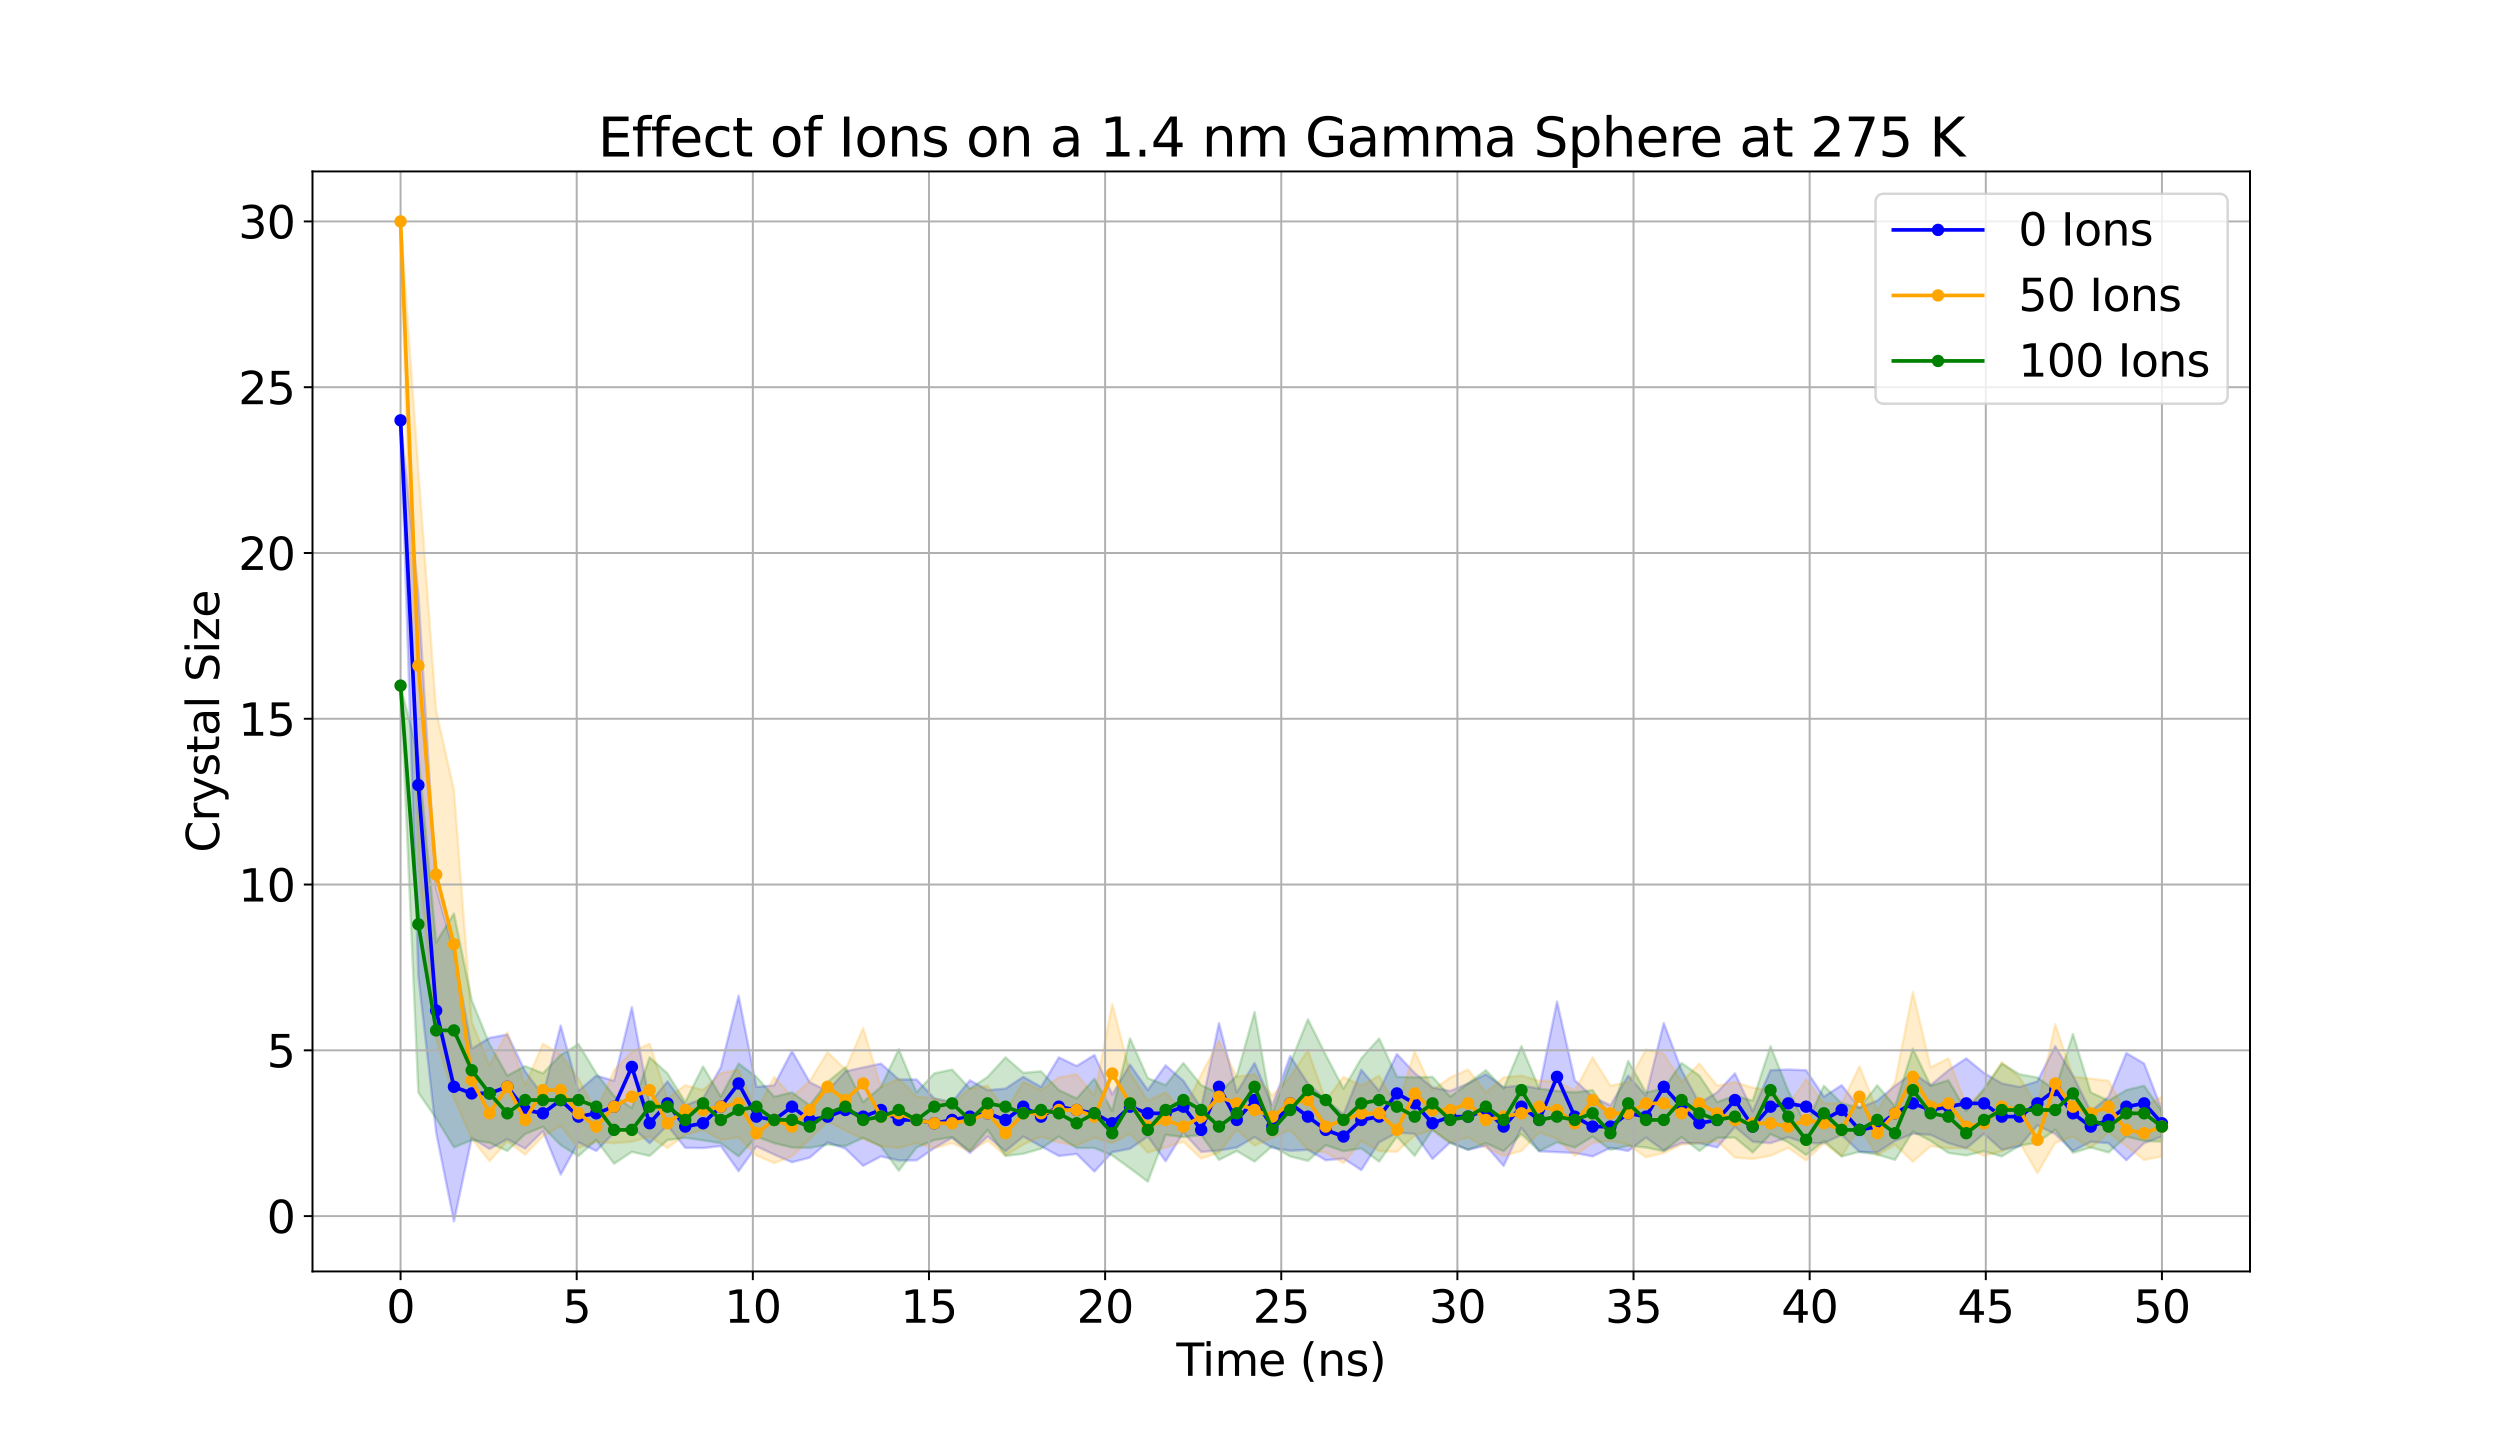 <?xml version="1.0" encoding="utf-8" standalone="no"?>
<!DOCTYPE svg PUBLIC "-//W3C//DTD SVG 1.1//EN"
  "http://www.w3.org/Graphics/SVG/1.1/DTD/svg11.dtd">
<svg xmlns:xlink="http://www.w3.org/1999/xlink" width="1008pt" height="576pt" viewBox="0 0 1008 576" xmlns="http://www.w3.org/2000/svg" version="1.1">
 <defs>
  <style type="text/css">*{stroke-linejoin: round; stroke-linecap: butt}</style>
 </defs>
 <g id="figure_1">
  <g id="patch_1">
   <path d="M 0 576 
L 1008 576 
L 1008 0 
L 0 0 
z
" style="fill: #ffffff"/>
  </g>
  <g id="axes_1">
   <g id="patch_2">
    <path d="M 126 512.64 
L 907.2 512.64 
L 907.2 69.12 
L 126 69.12 
z
" style="fill: #ffffff"/>
   </g>
   <g id="PolyCollection_1">
    <defs>
     <path id="mae1682b28e" d="M 161.509 -406.51 
L 161.509 -406.51 
L 168.683 -182.43 
L 175.856 -119.326 
L 183.03 -83.52 
L 190.203 -117.147 
L 197.377 -112.723 
L 204.55 -116.711 
L 211.724 -112.858 
L 218.898 -119.912 
L 226.071 -102.417 
L 233.245 -115.419 
L 240.418 -111.928 
L 247.592 -119.344 
L 254.765 -121.727 
L 261.939 -115.08 
L 269.112 -122.254 
L 276.286 -113.204 
L 283.46 -113.097 
L 290.633 -113.911 
L 297.807 -103.774 
L 304.98 -113.818 
L 312.154 -110.481 
L 319.327 -107.376 
L 326.501 -109.254 
L 333.674 -115.419 
L 340.848 -112.858 
L 348.021 -105.946 
L 355.195 -109.733 
L 362.369 -108.12 
L 369.542 -108.12 
L 376.716 -113.097 
L 383.889 -117.239 
L 391.063 -111.13 
L 398.236 -117.754 
L 405.41 -111.826 
L 412.583 -117.754 
L 419.757 -113.818 
L 426.931 -109.912 
L 434.104 -110.713 
L 441.278 -103.612 
L 448.451 -111.447 
L 455.625 -112.822 
L 462.798 -117.754 
L 469.972 -107.785 
L 477.145 -119.344 
L 484.319 -111.56 
L 491.493 -112.126 
L 498.666 -113.333 
L 505.84 -117.512 
L 513.013 -113.204 
L 520.187 -112.028 
L 527.36 -112.406 
L 534.534 -108.175 
L 541.707 -108.886 
L 548.881 -104.208 
L 556.055 -115.419 
L 563.228 -119.258 
L 570.402 -118.87 
L 577.575 -108.703 
L 584.749 -115.419 
L 591.922 -112.406 
L 599.096 -114.05 
L 606.269 -105.89 
L 613.443 -121.225 
L 620.617 -111.826 
L 627.79 -111.449 
L 634.964 -111.13 
L 642.137 -109.733 
L 649.311 -113.204 
L 656.484 -111.928 
L 663.658 -117.32 
L 670.831 -112.126 
L 678.005 -115.08 
L 685.179 -115.08 
L 692.352 -113.333 
L 699.526 -121.681 
L 706.699 -115.638 
L 713.873 -115.08 
L 721.046 -117.489 
L 728.22 -115.08 
L 735.393 -115.08 
L 742.567 -118.444 
L 749.74 -111.56 
L 756.914 -111.323 
L 764.088 -116.007 
L 771.261 -118.87 
L 778.435 -118.444 
L 785.608 -115.08 
L 792.782 -112.988 
L 799.955 -118.87 
L 807.129 -112.406 
L 814.302 -113.818 
L 821.476 -122.254 
L 828.65 -118.734 
L 835.823 -111.928 
L 842.997 -115.638 
L 850.17 -115.08 
L 857.344 -108.188 
L 864.517 -115.08 
L 871.691 -117.754 
L 871.691 -128.448 
L 871.691 -128.448 
L 864.517 -147.164 
L 857.344 -151.382 
L 850.17 -133.796 
L 842.997 -127.89 
L 835.823 -142.295 
L 828.65 -154.204 
L 821.476 -139.989 
L 814.302 -137.732 
L 807.129 -139.143 
L 799.955 -143.374 
L 792.782 -149.256 
L 785.608 -144.49 
L 778.435 -138.452 
L 771.261 -143.374 
L 764.088 -138.216 
L 756.914 -132.205 
L 749.74 -129.295 
L 742.567 -138.452 
L 735.393 -133.796 
L 728.22 -144.49 
L 721.046 -144.755 
L 713.873 -144.49 
L 706.699 -127.89 
L 699.526 -143.237 
L 692.352 -135.542 
L 685.179 -131.122 
L 678.005 -144.49 
L 670.831 -163.486 
L 663.658 -134.229 
L 656.484 -142.295 
L 649.311 -130.324 
L 642.137 -133.796 
L 634.964 -140.419 
L 627.79 -172.184 
L 620.617 -137.049 
L 613.443 -138.345 
L 606.269 -137.638 
L 599.096 -142.846 
L 591.922 -139.143 
L 584.749 -136.13 
L 577.575 -137.499 
L 570.402 -143.374 
L 563.228 -151.006 
L 556.055 -136.13 
L 548.881 -144.668 
L 541.707 -126.621 
L 534.534 -132.679 
L 527.36 -139.143 
L 520.187 -150.216 
L 513.013 -130.324 
L 505.84 -147.405 
L 498.666 -135.542 
L 491.493 -163.486 
L 484.319 -129.295 
L 477.145 -140.226 
L 469.972 -146.438 
L 462.798 -136.469 
L 455.625 -146.748 
L 448.451 -134.755 
L 441.278 -150.611 
L 434.104 -146.183 
L 426.931 -149.659 
L 419.757 -137.732 
L 412.583 -141.817 
L 405.41 -137.049 
L 398.236 -136.469 
L 391.063 -140.419 
L 383.889 -131.637 
L 376.716 -133.105 
L 369.542 -140.756 
L 362.369 -140.756 
L 355.195 -147.164 
L 348.021 -145.603 
L 340.848 -144.038 
L 333.674 -136.13 
L 326.501 -139.621 
L 319.327 -152.194 
L 312.154 -138.395 
L 304.98 -137.732 
L 297.807 -174.512 
L 290.633 -145.659 
L 283.46 -133.105 
L 276.286 -130.324 
L 269.112 -139.989 
L 261.939 -131.122 
L 254.765 -169.927 
L 247.592 -140.226 
L 240.418 -142.295 
L 233.245 -136.13 
L 226.071 -162.5 
L 218.898 -134.31 
L 211.724 -144.038 
L 204.55 -158.901 
L 197.377 -157.542 
L 190.203 -153.118 
L 183.03 -192.092 
L 175.856 -217.781 
L 168.683 -336.486 
L 161.509 -406.51 
z
" style="stroke: #0000ff; stroke-opacity: 0.2"/>
    </defs>
    <g clip-path="url(#p5944e324e0)">
     <use xlink:href="#mae1682b28e" x="0" y="576" style="fill: #0000ff; fill-opacity: 0.2; stroke: #0000ff; stroke-opacity: 0.2"/>
    </g>
   </g>
   <g id="PolyCollection_2">
    <defs>
     <path id="m25312d4261" d="M 161.509 -486.72 
L 161.509 -486.72 
L 168.683 -228.677 
L 175.856 -157.315 
L 183.03 -133.217 
L 190.203 -116.98 
L 197.377 -107.785 
L 204.55 -115.88 
L 211.724 -110.481 
L 218.898 -117.754 
L 226.071 -122.071 
L 233.245 -113.154 
L 240.418 -115.638 
L 247.592 -115.08 
L 254.765 -115.662 
L 261.939 -117.754 
L 269.112 -113.097 
L 276.286 -118.444 
L 283.46 -120.427 
L 290.633 -116.35 
L 297.807 -117.489 
L 304.98 -110.123 
L 312.154 -107.059 
L 319.327 -109.733 
L 326.501 -116.794 
L 333.674 -123.849 
L 340.848 -120.134 
L 348.021 -116.773 
L 355.195 -113.818 
L 362.369 -113.154 
L 369.542 -115.08 
L 376.716 -113.097 
L 383.889 -115.08 
L 391.063 -111.826 
L 398.236 -116.007 
L 405.41 -110.123 
L 412.583 -114.5 
L 419.757 -117.754 
L 426.931 -115.35 
L 434.104 -114.05 
L 441.278 -117.32 
L 448.451 -115.08 
L 455.625 -118.87 
L 462.798 -111.323 
L 469.972 -113.333 
L 477.145 -115.638 
L 484.319 -108.865 
L 491.493 -111.267 
L 498.666 -120.427 
L 505.84 -114.05 
L 513.013 -117.32 
L 520.187 -120.427 
L 527.36 -112.406 
L 534.534 -111.323 
L 541.707 -107.059 
L 548.881 -116.007 
L 556.055 -111.928 
L 563.228 -111.56 
L 570.402 -118.17 
L 577.575 -120.427 
L 584.749 -115.35 
L 591.922 -117.489 
L 599.096 -113.333 
L 606.269 -109.957 
L 613.443 -111.928 
L 620.617 -119.344 
L 627.79 -116.794 
L 634.964 -110.003 
L 642.137 -115.287 
L 649.311 -116.007 
L 656.484 -114.5 
L 663.658 -109.401 
L 670.831 -111.114 
L 678.005 -114.5 
L 685.179 -115.08 
L 692.352 -116.007 
L 699.526 -109.254 
L 706.699 -108.703 
L 713.873 -110.003 
L 721.046 -113.204 
L 728.22 -108.12 
L 735.393 -115.08 
L 742.567 -109.733 
L 749.74 -121.543 
L 756.914 -110.123 
L 764.088 -114.5 
L 771.261 -107.577 
L 778.435 -113.911 
L 785.608 -112.988 
L 792.782 -113.204 
L 799.955 -110.003 
L 807.129 -111.8 
L 814.302 -115.35 
L 821.476 -102.982 
L 828.65 -115.229 
L 835.823 -117.754 
L 842.997 -113.154 
L 850.17 -119.344 
L 857.344 -113.878 
L 864.517 -108.312 
L 871.691 -109.733 
L 871.691 -133.796 
L 871.691 -133.796 
L 864.517 -129.868 
L 857.344 -126.976 
L 850.17 -140.226 
L 842.997 -141.068 
L 835.823 -141.817 
L 828.65 -163.057 
L 821.476 -129.852 
L 814.302 -141.546 
L 807.129 -147.77 
L 799.955 -136.199 
L 792.782 -130.324 
L 785.608 -149.256 
L 778.435 -145.659 
L 771.261 -176.056 
L 764.088 -139.723 
L 756.914 -128.058 
L 749.74 -146.048 
L 742.567 -131.122 
L 735.393 -131.122 
L 728.22 -140.756 
L 721.046 -130.324 
L 713.873 -136.199 
L 706.699 -137.499 
L 699.526 -139.621 
L 692.352 -138.216 
L 685.179 -147.164 
L 678.005 -139.723 
L 670.831 -151.13 
L 663.658 -152.843 
L 656.484 -139.723 
L 649.311 -138.216 
L 642.137 -149.631 
L 634.964 -136.199 
L 627.79 -140.102 
L 620.617 -140.226 
L 613.443 -142.295 
L 606.269 -141.592 
L 599.096 -135.542 
L 591.922 -144.755 
L 584.749 -141.546 
L 577.575 -136.469 
L 570.402 -152.095 
L 563.228 -129.295 
L 556.055 -142.295 
L 548.881 -138.216 
L 541.707 -141.817 
L 534.534 -132.205 
L 527.36 -152.511 
L 520.187 -141.817 
L 513.013 -134.229 
L 505.84 -142.846 
L 498.666 -141.817 
L 491.493 -156.324 
L 484.319 -142.684 
L 477.145 -127.89 
L 469.972 -135.542 
L 462.798 -132.205 
L 455.625 -143.374 
L 448.451 -171.227 
L 441.278 -134.229 
L 434.104 -142.846 
L 426.931 -141.546 
L 419.757 -136.469 
L 412.583 -139.723 
L 405.41 -128.058 
L 398.236 -138.216 
L 391.063 -137.049 
L 383.889 -131.122 
L 376.716 -133.105 
L 369.542 -133.796 
L 362.369 -141.068 
L 355.195 -137.732 
L 348.021 -161.512 
L 340.848 -144.784 
L 333.674 -151.763 
L 326.501 -140.102 
L 319.327 -133.796 
L 312.154 -141.817 
L 304.98 -128.058 
L 297.807 -144.755 
L 290.633 -143.22 
L 283.46 -136.469 
L 276.286 -138.452 
L 269.112 -133.105 
L 261.939 -155.185 
L 254.765 -151.929 
L 247.592 -144.49 
L 240.418 -127.89 
L 233.245 -141.068 
L 226.071 -150.867 
L 218.898 -155.185 
L 211.724 -138.395 
L 204.55 -159.732 
L 197.377 -146.438 
L 190.203 -163.979 
L 183.03 -257.363 
L 175.856 -289.412 
L 168.683 -386.491 
L 161.509 -486.72 
z
" style="stroke: #ffa500; stroke-opacity: 0.2"/>
    </defs>
    <g clip-path="url(#p5944e324e0)">
     <use xlink:href="#m25312d4261" x="0" y="576" style="fill: #ffa500; fill-opacity: 0.2; stroke: #ffa500; stroke-opacity: 0.2"/>
    </g>
   </g>
   <g id="PolyCollection_3">
    <defs>
     <path id="m43f59365d2" d="M 161.509 -299.563 
L 161.509 -299.563 
L 168.683 -135.461 
L 175.856 -125.062 
L 183.03 -113.382 
L 190.203 -116.321 
L 197.377 -115.259 
L 204.55 -111.928 
L 211.724 -118.76 
L 218.898 -121.681 
L 226.071 -114.276 
L 233.245 -109.89 
L 240.418 -116.35 
L 247.592 -106.794 
L 254.765 -111.56 
L 261.939 -109.912 
L 269.112 -116.35 
L 276.286 -117.239 
L 283.46 -116.235 
L 290.633 -115.08 
L 297.807 -109.733 
L 304.98 -117.754 
L 312.154 -115.08 
L 319.327 -113.333 
L 326.501 -113.204 
L 333.674 -114.5 
L 340.848 -113.911 
L 348.021 -117.239 
L 355.195 -113.818 
L 362.369 -103.944 
L 369.542 -113.333 
L 376.716 -116.35 
L 383.889 -117.489 
L 391.063 -111.826 
L 398.236 -120.427 
L 405.41 -109.912 
L 412.583 -110.793 
L 419.757 -112.858 
L 426.931 -117.754 
L 434.104 -113.097 
L 441.278 -113.154 
L 448.451 -110.123 
L 455.625 -104.925 
L 462.798 -99.545 
L 469.972 -118.444 
L 477.145 -117.512 
L 484.319 -118.444 
L 491.493 -108.329 
L 498.666 -111.928 
L 505.84 -107.646 
L 513.013 -113.878 
L 520.187 -109.733 
L 527.36 -107.922 
L 534.534 -114.276 
L 541.707 -111.826 
L 548.881 -112.988 
L 556.055 -107.628 
L 563.228 -117.754 
L 570.402 -109.957 
L 577.575 -120.427 
L 584.749 -115.08 
L 591.922 -112.406 
L 599.096 -115.08 
L 606.269 -111.826 
L 613.443 -118.734 
L 620.617 -111.826 
L 627.79 -115.419 
L 634.964 -113.333 
L 642.137 -117.754 
L 649.311 -112.406 
L 656.484 -114.002 
L 663.658 -113.333 
L 670.831 -111.826 
L 678.005 -117.512 
L 685.179 -111.928 
L 692.352 -117.239 
L 699.526 -117.32 
L 706.699 -111.323 
L 713.873 -118.734 
L 721.046 -115.419 
L 728.22 -110.291 
L 735.393 -116.007 
L 742.567 -109.733 
L 749.74 -111.56 
L 756.914 -110.481 
L 764.088 -108.312 
L 771.261 -119.772 
L 778.435 -116.007 
L 785.608 -111.13 
L 792.782 -110.123 
L 799.955 -111.826 
L 807.129 -109.733 
L 814.302 -114.05 
L 821.476 -115.35 
L 828.65 -120.427 
L 835.823 -111.181 
L 842.997 -113.333 
L 850.17 -111.323 
L 857.344 -117.754 
L 864.517 -116.007 
L 871.691 -115.638 
L 871.691 -127.89 
L 871.691 -127.89 
L 864.517 -138.216 
L 857.344 -136.469 
L 850.17 -132.205 
L 842.997 -135.542 
L 835.823 -159.084 
L 828.65 -136.469 
L 821.476 -141.546 
L 814.302 -142.846 
L 807.129 -147.164 
L 799.955 -137.049 
L 792.782 -128.058 
L 785.608 -140.419 
L 778.435 -138.216 
L 771.261 -153.166 
L 764.088 -129.868 
L 756.914 -138.395 
L 749.74 -129.295 
L 742.567 -131.122 
L 735.393 -138.216 
L 728.22 -122.543 
L 721.046 -136.13 
L 713.873 -154.204 
L 706.699 -132.205 
L 699.526 -134.229 
L 692.352 -131.637 
L 685.179 -142.295 
L 678.005 -147.405 
L 670.831 -137.049 
L 663.658 -135.542 
L 656.484 -148.242 
L 649.311 -125.775 
L 642.137 -136.469 
L 634.964 -135.542 
L 627.79 -136.13 
L 620.617 -137.049 
L 613.443 -154.204 
L 606.269 -137.049 
L 599.096 -144.49 
L 591.922 -139.143 
L 584.749 -133.796 
L 577.575 -141.817 
L 570.402 -141.592 
L 563.228 -141.817 
L 556.055 -157.289 
L 548.881 -149.256 
L 541.707 -137.049 
L 534.534 -150.642 
L 527.36 -165.016 
L 520.187 -147.164 
L 513.013 -126.976 
L 505.84 -167.966 
L 498.666 -142.295 
L 491.493 -135.199 
L 484.319 -138.452 
L 477.145 -147.405 
L 469.972 -138.452 
L 462.798 -141.309 
L 455.625 -157.318 
L 448.451 -128.058 
L 441.278 -141.068 
L 434.104 -133.105 
L 426.931 -136.469 
L 419.757 -144.038 
L 412.583 -143.43 
L 405.41 -149.659 
L 398.236 -141.817 
L 391.063 -137.049 
L 383.889 -144.755 
L 376.716 -143.22 
L 369.542 -135.542 
L 362.369 -152.953 
L 355.195 -137.732 
L 348.021 -131.637 
L 340.848 -145.659 
L 333.674 -139.723 
L 326.501 -130.324 
L 319.327 -135.542 
L 312.154 -133.796 
L 304.98 -141.817 
L 297.807 -147.164 
L 290.633 -133.796 
L 283.46 -146.008 
L 276.286 -131.637 
L 269.112 -143.22 
L 261.939 -149.659 
L 254.765 -129.295 
L 247.592 -134.06 
L 240.418 -143.22 
L 233.245 -155.027 
L 226.071 -150.642 
L 218.898 -143.237 
L 211.724 -146.157 
L 204.55 -142.295 
L 197.377 -155.006 
L 190.203 -172.659 
L 183.03 -207.683 
L 175.856 -196.002 
L 168.683 -271.161 
L 161.509 -299.563 
z
" style="stroke: #008000; stroke-opacity: 0.2"/>
    </defs>
    <g clip-path="url(#p5944e324e0)">
     <use xlink:href="#m43f59365d2" x="0" y="576" style="fill: #008000; fill-opacity: 0.2; stroke: #008000; stroke-opacity: 0.2"/>
    </g>
   </g>
   <g id="matplotlib.axis_1">
    <g id="xtick_1">
     <g id="line2d_1">
      <path d="M 161.509 512.64 
L 161.509 69.12 
" clip-path="url(#p5944e324e0)" style="fill: none; stroke: #b0b0b0; stroke-width: 0.8; stroke-linecap: square"/>
     </g>
     <g id="line2d_2">
      <defs>
       <path id="mf823c0f33b" d="M 0 0 
L 0 3.5 
" style="stroke: #000000; stroke-width: 0.8"/>
      </defs>
      <g>
       <use xlink:href="#mf823c0f33b" x="161.509" y="512.64" style="stroke: #000000; stroke-width: 0.8"/>
      </g>
     </g>
     <g id="text_1">
      <!-- 0 -->
      <g transform="translate(155.783 533.317) scale(0.18 -0.18)">
       <defs>
        <path id="DejaVuSans-30" d="M 2034 4250 
Q 1547 4250 1301 3770 
Q 1056 3291 1056 2328 
Q 1056 1369 1301 889 
Q 1547 409 2034 409 
Q 2525 409 2770 889 
Q 3016 1369 3016 2328 
Q 3016 3291 2770 3770 
Q 2525 4250 2034 4250 
z
M 2034 4750 
Q 2819 4750 3233 4129 
Q 3647 3509 3647 2328 
Q 3647 1150 3233 529 
Q 2819 -91 2034 -91 
Q 1250 -91 836 529 
Q 422 1150 422 2328 
Q 422 3509 836 4129 
Q 1250 4750 2034 4750 
z
" transform="scale(0.016)"/>
       </defs>
       <use xlink:href="#DejaVuSans-30"/>
      </g>
     </g>
    </g>
    <g id="xtick_2">
     <g id="line2d_3">
      <path d="M 232.527 512.64 
L 232.527 69.12 
" clip-path="url(#p5944e324e0)" style="fill: none; stroke: #b0b0b0; stroke-width: 0.8; stroke-linecap: square"/>
     </g>
     <g id="line2d_4">
      <g>
       <use xlink:href="#mf823c0f33b" x="232.527" y="512.64" style="stroke: #000000; stroke-width: 0.8"/>
      </g>
     </g>
     <g id="text_2">
      <!-- 5 -->
      <g transform="translate(226.801 533.317) scale(0.18 -0.18)">
       <defs>
        <path id="DejaVuSans-35" d="M 691 4666 
L 3169 4666 
L 3169 4134 
L 1269 4134 
L 1269 2991 
Q 1406 3038 1543 3061 
Q 1681 3084 1819 3084 
Q 2600 3084 3056 2656 
Q 3513 2228 3513 1497 
Q 3513 744 3044 326 
Q 2575 -91 1722 -91 
Q 1428 -91 1123 -41 
Q 819 9 494 109 
L 494 744 
Q 775 591 1075 516 
Q 1375 441 1709 441 
Q 2250 441 2565 725 
Q 2881 1009 2881 1497 
Q 2881 1984 2565 2268 
Q 2250 2553 1709 2553 
Q 1456 2553 1204 2497 
Q 953 2441 691 2322 
L 691 4666 
z
" transform="scale(0.016)"/>
       </defs>
       <use xlink:href="#DejaVuSans-35"/>
      </g>
     </g>
    </g>
    <g id="xtick_3">
     <g id="line2d_5">
      <path d="M 303.545 512.64 
L 303.545 69.12 
" clip-path="url(#p5944e324e0)" style="fill: none; stroke: #b0b0b0; stroke-width: 0.8; stroke-linecap: square"/>
     </g>
     <g id="line2d_6">
      <g>
       <use xlink:href="#mf823c0f33b" x="303.545" y="512.64" style="stroke: #000000; stroke-width: 0.8"/>
      </g>
     </g>
     <g id="text_3">
      <!-- 10 -->
      <g transform="translate(292.093 533.317) scale(0.18 -0.18)">
       <defs>
        <path id="DejaVuSans-31" d="M 794 531 
L 1825 531 
L 1825 4091 
L 703 3866 
L 703 4441 
L 1819 4666 
L 2450 4666 
L 2450 531 
L 3481 531 
L 3481 0 
L 794 0 
L 794 531 
z
" transform="scale(0.016)"/>
       </defs>
       <use xlink:href="#DejaVuSans-31"/>
       <use xlink:href="#DejaVuSans-30" x="63.623"/>
      </g>
     </g>
    </g>
    <g id="xtick_4">
     <g id="line2d_7">
      <path d="M 374.564 512.64 
L 374.564 69.12 
" clip-path="url(#p5944e324e0)" style="fill: none; stroke: #b0b0b0; stroke-width: 0.8; stroke-linecap: square"/>
     </g>
     <g id="line2d_8">
      <g>
       <use xlink:href="#mf823c0f33b" x="374.564" y="512.64" style="stroke: #000000; stroke-width: 0.8"/>
      </g>
     </g>
     <g id="text_4">
      <!-- 15 -->
      <g transform="translate(363.111 533.317) scale(0.18 -0.18)">
       <use xlink:href="#DejaVuSans-31"/>
       <use xlink:href="#DejaVuSans-35" x="63.623"/>
      </g>
     </g>
    </g>
    <g id="xtick_5">
     <g id="line2d_9">
      <path d="M 445.582 512.64 
L 445.582 69.12 
" clip-path="url(#p5944e324e0)" style="fill: none; stroke: #b0b0b0; stroke-width: 0.8; stroke-linecap: square"/>
     </g>
     <g id="line2d_10">
      <g>
       <use xlink:href="#mf823c0f33b" x="445.582" y="512.64" style="stroke: #000000; stroke-width: 0.8"/>
      </g>
     </g>
     <g id="text_5">
      <!-- 20 -->
      <g transform="translate(434.129 533.317) scale(0.18 -0.18)">
       <defs>
        <path id="DejaVuSans-32" d="M 1228 531 
L 3431 531 
L 3431 0 
L 469 0 
L 469 531 
Q 828 903 1448 1529 
Q 2069 2156 2228 2338 
Q 2531 2678 2651 2914 
Q 2772 3150 2772 3378 
Q 2772 3750 2511 3984 
Q 2250 4219 1831 4219 
Q 1534 4219 1204 4116 
Q 875 4013 500 3803 
L 500 4441 
Q 881 4594 1212 4672 
Q 1544 4750 1819 4750 
Q 2544 4750 2975 4387 
Q 3406 4025 3406 3419 
Q 3406 3131 3298 2873 
Q 3191 2616 2906 2266 
Q 2828 2175 2409 1742 
Q 1991 1309 1228 531 
z
" transform="scale(0.016)"/>
       </defs>
       <use xlink:href="#DejaVuSans-32"/>
       <use xlink:href="#DejaVuSans-30" x="63.623"/>
      </g>
     </g>
    </g>
    <g id="xtick_6">
     <g id="line2d_11">
      <path d="M 516.6 512.64 
L 516.6 69.12 
" clip-path="url(#p5944e324e0)" style="fill: none; stroke: #b0b0b0; stroke-width: 0.8; stroke-linecap: square"/>
     </g>
     <g id="line2d_12">
      <g>
       <use xlink:href="#mf823c0f33b" x="516.6" y="512.64" style="stroke: #000000; stroke-width: 0.8"/>
      </g>
     </g>
     <g id="text_6">
      <!-- 25 -->
      <g transform="translate(505.147 533.317) scale(0.18 -0.18)">
       <use xlink:href="#DejaVuSans-32"/>
       <use xlink:href="#DejaVuSans-35" x="63.623"/>
      </g>
     </g>
    </g>
    <g id="xtick_7">
     <g id="line2d_13">
      <path d="M 587.618 512.64 
L 587.618 69.12 
" clip-path="url(#p5944e324e0)" style="fill: none; stroke: #b0b0b0; stroke-width: 0.8; stroke-linecap: square"/>
     </g>
     <g id="line2d_14">
      <g>
       <use xlink:href="#mf823c0f33b" x="587.618" y="512.64" style="stroke: #000000; stroke-width: 0.8"/>
      </g>
     </g>
     <g id="text_7">
      <!-- 30 -->
      <g transform="translate(576.166 533.317) scale(0.18 -0.18)">
       <defs>
        <path id="DejaVuSans-33" d="M 2597 2516 
Q 3050 2419 3304 2112 
Q 3559 1806 3559 1356 
Q 3559 666 3084 287 
Q 2609 -91 1734 -91 
Q 1441 -91 1130 -33 
Q 819 25 488 141 
L 488 750 
Q 750 597 1062 519 
Q 1375 441 1716 441 
Q 2309 441 2620 675 
Q 2931 909 2931 1356 
Q 2931 1769 2642 2001 
Q 2353 2234 1838 2234 
L 1294 2234 
L 1294 2753 
L 1863 2753 
Q 2328 2753 2575 2939 
Q 2822 3125 2822 3475 
Q 2822 3834 2567 4026 
Q 2313 4219 1838 4219 
Q 1578 4219 1281 4162 
Q 984 4106 628 3988 
L 628 4550 
Q 988 4650 1302 4700 
Q 1616 4750 1894 4750 
Q 2613 4750 3031 4423 
Q 3450 4097 3450 3541 
Q 3450 3153 3228 2886 
Q 3006 2619 2597 2516 
z
" transform="scale(0.016)"/>
       </defs>
       <use xlink:href="#DejaVuSans-33"/>
       <use xlink:href="#DejaVuSans-30" x="63.623"/>
      </g>
     </g>
    </g>
    <g id="xtick_8">
     <g id="line2d_15">
      <path d="M 658.636 512.64 
L 658.636 69.12 
" clip-path="url(#p5944e324e0)" style="fill: none; stroke: #b0b0b0; stroke-width: 0.8; stroke-linecap: square"/>
     </g>
     <g id="line2d_16">
      <g>
       <use xlink:href="#mf823c0f33b" x="658.636" y="512.64" style="stroke: #000000; stroke-width: 0.8"/>
      </g>
     </g>
     <g id="text_8">
      <!-- 35 -->
      <g transform="translate(647.184 533.317) scale(0.18 -0.18)">
       <use xlink:href="#DejaVuSans-33"/>
       <use xlink:href="#DejaVuSans-35" x="63.623"/>
      </g>
     </g>
    </g>
    <g id="xtick_9">
     <g id="line2d_17">
      <path d="M 729.655 512.64 
L 729.655 69.12 
" clip-path="url(#p5944e324e0)" style="fill: none; stroke: #b0b0b0; stroke-width: 0.8; stroke-linecap: square"/>
     </g>
     <g id="line2d_18">
      <g>
       <use xlink:href="#mf823c0f33b" x="729.655" y="512.64" style="stroke: #000000; stroke-width: 0.8"/>
      </g>
     </g>
     <g id="text_9">
      <!-- 40 -->
      <g transform="translate(718.202 533.317) scale(0.18 -0.18)">
       <defs>
        <path id="DejaVuSans-34" d="M 2419 4116 
L 825 1625 
L 2419 1625 
L 2419 4116 
z
M 2253 4666 
L 3047 4666 
L 3047 1625 
L 3713 1625 
L 3713 1100 
L 3047 1100 
L 3047 0 
L 2419 0 
L 2419 1100 
L 313 1100 
L 313 1709 
L 2253 4666 
z
" transform="scale(0.016)"/>
       </defs>
       <use xlink:href="#DejaVuSans-34"/>
       <use xlink:href="#DejaVuSans-30" x="63.623"/>
      </g>
     </g>
    </g>
    <g id="xtick_10">
     <g id="line2d_19">
      <path d="M 800.673 512.64 
L 800.673 69.12 
" clip-path="url(#p5944e324e0)" style="fill: none; stroke: #b0b0b0; stroke-width: 0.8; stroke-linecap: square"/>
     </g>
     <g id="line2d_20">
      <g>
       <use xlink:href="#mf823c0f33b" x="800.673" y="512.64" style="stroke: #000000; stroke-width: 0.8"/>
      </g>
     </g>
     <g id="text_10">
      <!-- 45 -->
      <g transform="translate(789.22 533.317) scale(0.18 -0.18)">
       <use xlink:href="#DejaVuSans-34"/>
       <use xlink:href="#DejaVuSans-35" x="63.623"/>
      </g>
     </g>
    </g>
    <g id="xtick_11">
     <g id="line2d_21">
      <path d="M 871.691 512.64 
L 871.691 69.12 
" clip-path="url(#p5944e324e0)" style="fill: none; stroke: #b0b0b0; stroke-width: 0.8; stroke-linecap: square"/>
     </g>
     <g id="line2d_22">
      <g>
       <use xlink:href="#mf823c0f33b" x="871.691" y="512.64" style="stroke: #000000; stroke-width: 0.8"/>
      </g>
     </g>
     <g id="text_11">
      <!-- 50 -->
      <g transform="translate(860.238 533.317) scale(0.18 -0.18)">
       <use xlink:href="#DejaVuSans-35"/>
       <use xlink:href="#DejaVuSans-30" x="63.623"/>
      </g>
     </g>
    </g>
    <g id="text_12">
     <!-- Time (ns) -->
     <g transform="translate(474.304 554.738) scale(0.18 -0.18)">
      <defs>
       <path id="DejaVuSans-54" d="M -19 4666 
L 3928 4666 
L 3928 4134 
L 2272 4134 
L 2272 0 
L 1638 0 
L 1638 4134 
L -19 4134 
L -19 4666 
z
" transform="scale(0.016)"/>
       <path id="DejaVuSans-69" d="M 603 3500 
L 1178 3500 
L 1178 0 
L 603 0 
L 603 3500 
z
M 603 4863 
L 1178 4863 
L 1178 4134 
L 603 4134 
L 603 4863 
z
" transform="scale(0.016)"/>
       <path id="DejaVuSans-6d" d="M 3328 2828 
Q 3544 3216 3844 3400 
Q 4144 3584 4550 3584 
Q 5097 3584 5394 3201 
Q 5691 2819 5691 2113 
L 5691 0 
L 5113 0 
L 5113 2094 
Q 5113 2597 4934 2840 
Q 4756 3084 4391 3084 
Q 3944 3084 3684 2787 
Q 3425 2491 3425 1978 
L 3425 0 
L 2847 0 
L 2847 2094 
Q 2847 2600 2669 2842 
Q 2491 3084 2119 3084 
Q 1678 3084 1418 2786 
Q 1159 2488 1159 1978 
L 1159 0 
L 581 0 
L 581 3500 
L 1159 3500 
L 1159 2956 
Q 1356 3278 1631 3431 
Q 1906 3584 2284 3584 
Q 2666 3584 2933 3390 
Q 3200 3197 3328 2828 
z
" transform="scale(0.016)"/>
       <path id="DejaVuSans-65" d="M 3597 1894 
L 3597 1613 
L 953 1613 
Q 991 1019 1311 708 
Q 1631 397 2203 397 
Q 2534 397 2845 478 
Q 3156 559 3463 722 
L 3463 178 
Q 3153 47 2828 -22 
Q 2503 -91 2169 -91 
Q 1331 -91 842 396 
Q 353 884 353 1716 
Q 353 2575 817 3079 
Q 1281 3584 2069 3584 
Q 2775 3584 3186 3129 
Q 3597 2675 3597 1894 
z
M 3022 2063 
Q 3016 2534 2758 2815 
Q 2500 3097 2075 3097 
Q 1594 3097 1305 2825 
Q 1016 2553 972 2059 
L 3022 2063 
z
" transform="scale(0.016)"/>
       <path id="DejaVuSans-20" transform="scale(0.016)"/>
       <path id="DejaVuSans-28" d="M 1984 4856 
Q 1566 4138 1362 3434 
Q 1159 2731 1159 2009 
Q 1159 1288 1364 580 
Q 1569 -128 1984 -844 
L 1484 -844 
Q 1016 -109 783 600 
Q 550 1309 550 2009 
Q 550 2706 781 3412 
Q 1013 4119 1484 4856 
L 1984 4856 
z
" transform="scale(0.016)"/>
       <path id="DejaVuSans-6e" d="M 3513 2113 
L 3513 0 
L 2938 0 
L 2938 2094 
Q 2938 2591 2744 2837 
Q 2550 3084 2163 3084 
Q 1697 3084 1428 2787 
Q 1159 2491 1159 1978 
L 1159 0 
L 581 0 
L 581 3500 
L 1159 3500 
L 1159 2956 
Q 1366 3272 1645 3428 
Q 1925 3584 2291 3584 
Q 2894 3584 3203 3211 
Q 3513 2838 3513 2113 
z
" transform="scale(0.016)"/>
       <path id="DejaVuSans-73" d="M 2834 3397 
L 2834 2853 
Q 2591 2978 2328 3040 
Q 2066 3103 1784 3103 
Q 1356 3103 1142 2972 
Q 928 2841 928 2578 
Q 928 2378 1081 2264 
Q 1234 2150 1697 2047 
L 1894 2003 
Q 2506 1872 2764 1633 
Q 3022 1394 3022 966 
Q 3022 478 2636 193 
Q 2250 -91 1575 -91 
Q 1294 -91 989 -36 
Q 684 19 347 128 
L 347 722 
Q 666 556 975 473 
Q 1284 391 1588 391 
Q 1994 391 2212 530 
Q 2431 669 2431 922 
Q 2431 1156 2273 1281 
Q 2116 1406 1581 1522 
L 1381 1569 
Q 847 1681 609 1914 
Q 372 2147 372 2553 
Q 372 3047 722 3315 
Q 1072 3584 1716 3584 
Q 2034 3584 2315 3537 
Q 2597 3491 2834 3397 
z
" transform="scale(0.016)"/>
       <path id="DejaVuSans-29" d="M 513 4856 
L 1013 4856 
Q 1481 4119 1714 3412 
Q 1947 2706 1947 2009 
Q 1947 1309 1714 600 
Q 1481 -109 1013 -844 
L 513 -844 
Q 928 -128 1133 580 
Q 1338 1288 1338 2009 
Q 1338 2731 1133 3434 
Q 928 4138 513 4856 
z
" transform="scale(0.016)"/>
      </defs>
      <use xlink:href="#DejaVuSans-54"/>
      <use xlink:href="#DejaVuSans-69" x="57.959"/>
      <use xlink:href="#DejaVuSans-6d" x="85.742"/>
      <use xlink:href="#DejaVuSans-65" x="183.154"/>
      <use xlink:href="#DejaVuSans-20" x="244.678"/>
      <use xlink:href="#DejaVuSans-28" x="276.465"/>
      <use xlink:href="#DejaVuSans-6e" x="315.479"/>
      <use xlink:href="#DejaVuSans-73" x="378.857"/>
      <use xlink:href="#DejaVuSans-29" x="430.957"/>
     </g>
    </g>
   </g>
   <g id="matplotlib.axis_2">
    <g id="ytick_1">
     <g id="line2d_23">
      <path d="M 126 490.331 
L 907.2 490.331 
" clip-path="url(#p5944e324e0)" style="fill: none; stroke: #b0b0b0; stroke-width: 0.8; stroke-linecap: square"/>
     </g>
     <g id="line2d_24">
      <defs>
       <path id="maf961e8ccd" d="M 0 0 
L -3.5 0 
" style="stroke: #000000; stroke-width: 0.8"/>
      </defs>
      <g>
       <use xlink:href="#maf961e8ccd" x="126" y="490.331" style="stroke: #000000; stroke-width: 0.8"/>
      </g>
     </g>
     <g id="text_13">
      <!-- 0 -->
      <g transform="translate(107.547 497.169) scale(0.18 -0.18)">
       <use xlink:href="#DejaVuSans-30"/>
      </g>
     </g>
    </g>
    <g id="ytick_2">
     <g id="line2d_25">
      <path d="M 126 423.489 
L 907.2 423.489 
" clip-path="url(#p5944e324e0)" style="fill: none; stroke: #b0b0b0; stroke-width: 0.8; stroke-linecap: square"/>
     </g>
     <g id="line2d_26">
      <g>
       <use xlink:href="#maf961e8ccd" x="126" y="423.489" style="stroke: #000000; stroke-width: 0.8"/>
      </g>
     </g>
     <g id="text_14">
      <!-- 5 -->
      <g transform="translate(107.547 430.327) scale(0.18 -0.18)">
       <use xlink:href="#DejaVuSans-35"/>
      </g>
     </g>
    </g>
    <g id="ytick_3">
     <g id="line2d_27">
      <path d="M 126 356.647 
L 907.2 356.647 
" clip-path="url(#p5944e324e0)" style="fill: none; stroke: #b0b0b0; stroke-width: 0.8; stroke-linecap: square"/>
     </g>
     <g id="line2d_28">
      <g>
       <use xlink:href="#maf961e8ccd" x="126" y="356.647" style="stroke: #000000; stroke-width: 0.8"/>
      </g>
     </g>
     <g id="text_15">
      <!-- 10 -->
      <g transform="translate(96.095 363.486) scale(0.18 -0.18)">
       <use xlink:href="#DejaVuSans-31"/>
       <use xlink:href="#DejaVuSans-30" x="63.623"/>
      </g>
     </g>
    </g>
    <g id="ytick_4">
     <g id="line2d_29">
      <path d="M 126 289.805 
L 907.2 289.805 
" clip-path="url(#p5944e324e0)" style="fill: none; stroke: #b0b0b0; stroke-width: 0.8; stroke-linecap: square"/>
     </g>
     <g id="line2d_30">
      <g>
       <use xlink:href="#maf961e8ccd" x="126" y="289.805" style="stroke: #000000; stroke-width: 0.8"/>
      </g>
     </g>
     <g id="text_16">
      <!-- 15 -->
      <g transform="translate(96.095 296.644) scale(0.18 -0.18)">
       <use xlink:href="#DejaVuSans-31"/>
       <use xlink:href="#DejaVuSans-35" x="63.623"/>
      </g>
     </g>
    </g>
    <g id="ytick_5">
     <g id="line2d_31">
      <path d="M 126 222.964 
L 907.2 222.964 
" clip-path="url(#p5944e324e0)" style="fill: none; stroke: #b0b0b0; stroke-width: 0.8; stroke-linecap: square"/>
     </g>
     <g id="line2d_32">
      <g>
       <use xlink:href="#maf961e8ccd" x="126" y="222.964" style="stroke: #000000; stroke-width: 0.8"/>
      </g>
     </g>
     <g id="text_17">
      <!-- 20 -->
      <g transform="translate(96.095 229.802) scale(0.18 -0.18)">
       <use xlink:href="#DejaVuSans-32"/>
       <use xlink:href="#DejaVuSans-30" x="63.623"/>
      </g>
     </g>
    </g>
    <g id="ytick_6">
     <g id="line2d_33">
      <path d="M 126 156.122 
L 907.2 156.122 
" clip-path="url(#p5944e324e0)" style="fill: none; stroke: #b0b0b0; stroke-width: 0.8; stroke-linecap: square"/>
     </g>
     <g id="line2d_34">
      <g>
       <use xlink:href="#maf961e8ccd" x="126" y="156.122" style="stroke: #000000; stroke-width: 0.8"/>
      </g>
     </g>
     <g id="text_18">
      <!-- 25 -->
      <g transform="translate(96.095 162.96) scale(0.18 -0.18)">
       <use xlink:href="#DejaVuSans-32"/>
       <use xlink:href="#DejaVuSans-35" x="63.623"/>
      </g>
     </g>
    </g>
    <g id="ytick_7">
     <g id="line2d_35">
      <path d="M 126 89.28 
L 907.2 89.28 
" clip-path="url(#p5944e324e0)" style="fill: none; stroke: #b0b0b0; stroke-width: 0.8; stroke-linecap: square"/>
     </g>
     <g id="line2d_36">
      <g>
       <use xlink:href="#maf961e8ccd" x="126" y="89.28" style="stroke: #000000; stroke-width: 0.8"/>
      </g>
     </g>
     <g id="text_19">
      <!-- 30 -->
      <g transform="translate(96.095 96.119) scale(0.18 -0.18)">
       <use xlink:href="#DejaVuSans-33"/>
       <use xlink:href="#DejaVuSans-30" x="63.623"/>
      </g>
     </g>
    </g>
    <g id="text_20">
     <!-- Crystal Size -->
     <g transform="translate(88.352 343.759) rotate(-90) scale(0.18 -0.18)">
      <defs>
       <path id="DejaVuSans-43" d="M 4122 4306 
L 4122 3641 
Q 3803 3938 3442 4084 
Q 3081 4231 2675 4231 
Q 1875 4231 1450 3742 
Q 1025 3253 1025 2328 
Q 1025 1406 1450 917 
Q 1875 428 2675 428 
Q 3081 428 3442 575 
Q 3803 722 4122 1019 
L 4122 359 
Q 3791 134 3420 21 
Q 3050 -91 2638 -91 
Q 1578 -91 968 557 
Q 359 1206 359 2328 
Q 359 3453 968 4101 
Q 1578 4750 2638 4750 
Q 3056 4750 3426 4639 
Q 3797 4528 4122 4306 
z
" transform="scale(0.016)"/>
       <path id="DejaVuSans-72" d="M 2631 2963 
Q 2534 3019 2420 3045 
Q 2306 3072 2169 3072 
Q 1681 3072 1420 2755 
Q 1159 2438 1159 1844 
L 1159 0 
L 581 0 
L 581 3500 
L 1159 3500 
L 1159 2956 
Q 1341 3275 1631 3429 
Q 1922 3584 2338 3584 
Q 2397 3584 2469 3576 
Q 2541 3569 2628 3553 
L 2631 2963 
z
" transform="scale(0.016)"/>
       <path id="DejaVuSans-79" d="M 2059 -325 
Q 1816 -950 1584 -1140 
Q 1353 -1331 966 -1331 
L 506 -1331 
L 506 -850 
L 844 -850 
Q 1081 -850 1212 -737 
Q 1344 -625 1503 -206 
L 1606 56 
L 191 3500 
L 800 3500 
L 1894 763 
L 2988 3500 
L 3597 3500 
L 2059 -325 
z
" transform="scale(0.016)"/>
       <path id="DejaVuSans-74" d="M 1172 4494 
L 1172 3500 
L 2356 3500 
L 2356 3053 
L 1172 3053 
L 1172 1153 
Q 1172 725 1289 603 
Q 1406 481 1766 481 
L 2356 481 
L 2356 0 
L 1766 0 
Q 1100 0 847 248 
Q 594 497 594 1153 
L 594 3053 
L 172 3053 
L 172 3500 
L 594 3500 
L 594 4494 
L 1172 4494 
z
" transform="scale(0.016)"/>
       <path id="DejaVuSans-61" d="M 2194 1759 
Q 1497 1759 1228 1600 
Q 959 1441 959 1056 
Q 959 750 1161 570 
Q 1363 391 1709 391 
Q 2188 391 2477 730 
Q 2766 1069 2766 1631 
L 2766 1759 
L 2194 1759 
z
M 3341 1997 
L 3341 0 
L 2766 0 
L 2766 531 
Q 2569 213 2275 61 
Q 1981 -91 1556 -91 
Q 1019 -91 701 211 
Q 384 513 384 1019 
Q 384 1609 779 1909 
Q 1175 2209 1959 2209 
L 2766 2209 
L 2766 2266 
Q 2766 2663 2505 2880 
Q 2244 3097 1772 3097 
Q 1472 3097 1187 3025 
Q 903 2953 641 2809 
L 641 3341 
Q 956 3463 1253 3523 
Q 1550 3584 1831 3584 
Q 2591 3584 2966 3190 
Q 3341 2797 3341 1997 
z
" transform="scale(0.016)"/>
       <path id="DejaVuSans-6c" d="M 603 4863 
L 1178 4863 
L 1178 0 
L 603 0 
L 603 4863 
z
" transform="scale(0.016)"/>
       <path id="DejaVuSans-53" d="M 3425 4513 
L 3425 3897 
Q 3066 4069 2747 4153 
Q 2428 4238 2131 4238 
Q 1616 4238 1336 4038 
Q 1056 3838 1056 3469 
Q 1056 3159 1242 3001 
Q 1428 2844 1947 2747 
L 2328 2669 
Q 3034 2534 3370 2195 
Q 3706 1856 3706 1288 
Q 3706 609 3251 259 
Q 2797 -91 1919 -91 
Q 1588 -91 1214 -16 
Q 841 59 441 206 
L 441 856 
Q 825 641 1194 531 
Q 1563 422 1919 422 
Q 2459 422 2753 634 
Q 3047 847 3047 1241 
Q 3047 1584 2836 1778 
Q 2625 1972 2144 2069 
L 1759 2144 
Q 1053 2284 737 2584 
Q 422 2884 422 3419 
Q 422 4038 858 4394 
Q 1294 4750 2059 4750 
Q 2388 4750 2728 4690 
Q 3069 4631 3425 4513 
z
" transform="scale(0.016)"/>
       <path id="DejaVuSans-7a" d="M 353 3500 
L 3084 3500 
L 3084 2975 
L 922 459 
L 3084 459 
L 3084 0 
L 275 0 
L 275 525 
L 2438 3041 
L 353 3041 
L 353 3500 
z
" transform="scale(0.016)"/>
      </defs>
      <use xlink:href="#DejaVuSans-43"/>
      <use xlink:href="#DejaVuSans-72" x="69.824"/>
      <use xlink:href="#DejaVuSans-79" x="110.938"/>
      <use xlink:href="#DejaVuSans-73" x="170.117"/>
      <use xlink:href="#DejaVuSans-74" x="222.217"/>
      <use xlink:href="#DejaVuSans-61" x="261.426"/>
      <use xlink:href="#DejaVuSans-6c" x="322.705"/>
      <use xlink:href="#DejaVuSans-20" x="350.488"/>
      <use xlink:href="#DejaVuSans-53" x="382.275"/>
      <use xlink:href="#DejaVuSans-69" x="445.752"/>
      <use xlink:href="#DejaVuSans-7a" x="473.535"/>
      <use xlink:href="#DejaVuSans-65" x="526.025"/>
     </g>
    </g>
   </g>
   <g id="line2d_37">
    <path d="M 161.509 169.49 
L 168.683 316.542 
L 175.856 407.447 
L 183.03 438.194 
L 190.203 440.868 
L 197.377 440.868 
L 204.55 438.194 
L 211.724 447.552 
L 218.898 448.889 
L 226.071 443.541 
L 233.245 450.225 
L 240.418 448.889 
L 247.592 446.215 
L 254.765 430.173 
L 261.939 452.899 
L 269.112 444.878 
L 276.286 454.236 
L 283.46 452.899 
L 290.633 446.215 
L 297.807 436.857 
L 304.98 450.225 
L 312.154 451.562 
L 319.327 446.215 
L 326.501 451.562 
L 333.674 450.225 
L 340.848 447.552 
L 348.021 450.225 
L 355.195 447.552 
L 362.369 451.562 
L 369.542 451.562 
L 376.716 452.899 
L 383.889 451.562 
L 391.063 450.225 
L 398.236 448.889 
L 405.41 451.562 
L 412.583 446.215 
L 419.757 450.225 
L 426.931 446.215 
L 434.104 447.552 
L 441.278 448.889 
L 448.451 452.899 
L 455.625 446.215 
L 462.798 448.889 
L 469.972 448.889 
L 477.145 446.215 
L 484.319 455.573 
L 491.493 438.194 
L 498.666 451.562 
L 505.84 443.541 
L 513.013 454.236 
L 520.187 444.878 
L 527.36 450.225 
L 534.534 455.573 
L 541.707 458.246 
L 548.881 451.562 
L 556.055 450.225 
L 563.228 440.868 
L 570.402 444.878 
L 577.575 452.899 
L 584.749 450.225 
L 591.922 450.225 
L 599.096 447.552 
L 606.269 454.236 
L 613.443 446.215 
L 620.617 451.562 
L 627.79 434.183 
L 634.964 450.225 
L 642.137 454.236 
L 649.311 454.236 
L 656.484 448.889 
L 663.658 450.225 
L 670.831 438.194 
L 678.005 446.215 
L 685.179 452.899 
L 692.352 451.562 
L 699.526 443.541 
L 706.699 454.236 
L 713.873 446.215 
L 721.046 444.878 
L 728.22 446.215 
L 735.393 451.562 
L 742.567 447.552 
L 749.74 455.573 
L 756.914 454.236 
L 764.088 448.889 
L 771.261 444.878 
L 778.435 447.552 
L 785.608 446.215 
L 792.782 444.878 
L 799.955 444.878 
L 807.129 450.225 
L 814.302 450.225 
L 821.476 444.878 
L 828.65 439.531 
L 835.823 448.889 
L 842.997 454.236 
L 850.17 451.562 
L 857.344 446.215 
L 864.517 444.878 
L 871.691 452.899 
" clip-path="url(#p5944e324e0)" style="fill: none; stroke: #0000ff; stroke-width: 1.5; stroke-linecap: square"/>
    <defs>
     <path id="m3d65c48788" d="M 0 2 
C 0.53 2 1.039 1.789 1.414 1.414 
C 1.789 1.039 2 0.53 2 0 
C 2 -0.53 1.789 -1.039 1.414 -1.414 
C 1.039 -1.789 0.53 -2 0 -2 
C -0.53 -2 -1.039 -1.789 -1.414 -1.414 
C -1.789 -1.039 -2 -0.53 -2 0 
C -2 0.53 -1.789 1.039 -1.414 1.414 
C -1.039 1.789 -0.53 2 0 2 
z
" style="stroke: #0000ff"/>
    </defs>
    <g clip-path="url(#p5944e324e0)">
     <use xlink:href="#m3d65c48788" x="161.509" y="169.49" style="fill: #0000ff; stroke: #0000ff"/>
     <use xlink:href="#m3d65c48788" x="168.683" y="316.542" style="fill: #0000ff; stroke: #0000ff"/>
     <use xlink:href="#m3d65c48788" x="175.856" y="407.447" style="fill: #0000ff; stroke: #0000ff"/>
     <use xlink:href="#m3d65c48788" x="183.03" y="438.194" style="fill: #0000ff; stroke: #0000ff"/>
     <use xlink:href="#m3d65c48788" x="190.203" y="440.868" style="fill: #0000ff; stroke: #0000ff"/>
     <use xlink:href="#m3d65c48788" x="197.377" y="440.868" style="fill: #0000ff; stroke: #0000ff"/>
     <use xlink:href="#m3d65c48788" x="204.55" y="438.194" style="fill: #0000ff; stroke: #0000ff"/>
     <use xlink:href="#m3d65c48788" x="211.724" y="447.552" style="fill: #0000ff; stroke: #0000ff"/>
     <use xlink:href="#m3d65c48788" x="218.898" y="448.889" style="fill: #0000ff; stroke: #0000ff"/>
     <use xlink:href="#m3d65c48788" x="226.071" y="443.541" style="fill: #0000ff; stroke: #0000ff"/>
     <use xlink:href="#m3d65c48788" x="233.245" y="450.225" style="fill: #0000ff; stroke: #0000ff"/>
     <use xlink:href="#m3d65c48788" x="240.418" y="448.889" style="fill: #0000ff; stroke: #0000ff"/>
     <use xlink:href="#m3d65c48788" x="247.592" y="446.215" style="fill: #0000ff; stroke: #0000ff"/>
     <use xlink:href="#m3d65c48788" x="254.765" y="430.173" style="fill: #0000ff; stroke: #0000ff"/>
     <use xlink:href="#m3d65c48788" x="261.939" y="452.899" style="fill: #0000ff; stroke: #0000ff"/>
     <use xlink:href="#m3d65c48788" x="269.112" y="444.878" style="fill: #0000ff; stroke: #0000ff"/>
     <use xlink:href="#m3d65c48788" x="276.286" y="454.236" style="fill: #0000ff; stroke: #0000ff"/>
     <use xlink:href="#m3d65c48788" x="283.46" y="452.899" style="fill: #0000ff; stroke: #0000ff"/>
     <use xlink:href="#m3d65c48788" x="290.633" y="446.215" style="fill: #0000ff; stroke: #0000ff"/>
     <use xlink:href="#m3d65c48788" x="297.807" y="436.857" style="fill: #0000ff; stroke: #0000ff"/>
     <use xlink:href="#m3d65c48788" x="304.98" y="450.225" style="fill: #0000ff; stroke: #0000ff"/>
     <use xlink:href="#m3d65c48788" x="312.154" y="451.562" style="fill: #0000ff; stroke: #0000ff"/>
     <use xlink:href="#m3d65c48788" x="319.327" y="446.215" style="fill: #0000ff; stroke: #0000ff"/>
     <use xlink:href="#m3d65c48788" x="326.501" y="451.562" style="fill: #0000ff; stroke: #0000ff"/>
     <use xlink:href="#m3d65c48788" x="333.674" y="450.225" style="fill: #0000ff; stroke: #0000ff"/>
     <use xlink:href="#m3d65c48788" x="340.848" y="447.552" style="fill: #0000ff; stroke: #0000ff"/>
     <use xlink:href="#m3d65c48788" x="348.021" y="450.225" style="fill: #0000ff; stroke: #0000ff"/>
     <use xlink:href="#m3d65c48788" x="355.195" y="447.552" style="fill: #0000ff; stroke: #0000ff"/>
     <use xlink:href="#m3d65c48788" x="362.369" y="451.562" style="fill: #0000ff; stroke: #0000ff"/>
     <use xlink:href="#m3d65c48788" x="369.542" y="451.562" style="fill: #0000ff; stroke: #0000ff"/>
     <use xlink:href="#m3d65c48788" x="376.716" y="452.899" style="fill: #0000ff; stroke: #0000ff"/>
     <use xlink:href="#m3d65c48788" x="383.889" y="451.562" style="fill: #0000ff; stroke: #0000ff"/>
     <use xlink:href="#m3d65c48788" x="391.063" y="450.225" style="fill: #0000ff; stroke: #0000ff"/>
     <use xlink:href="#m3d65c48788" x="398.236" y="448.889" style="fill: #0000ff; stroke: #0000ff"/>
     <use xlink:href="#m3d65c48788" x="405.41" y="451.562" style="fill: #0000ff; stroke: #0000ff"/>
     <use xlink:href="#m3d65c48788" x="412.583" y="446.215" style="fill: #0000ff; stroke: #0000ff"/>
     <use xlink:href="#m3d65c48788" x="419.757" y="450.225" style="fill: #0000ff; stroke: #0000ff"/>
     <use xlink:href="#m3d65c48788" x="426.931" y="446.215" style="fill: #0000ff; stroke: #0000ff"/>
     <use xlink:href="#m3d65c48788" x="434.104" y="447.552" style="fill: #0000ff; stroke: #0000ff"/>
     <use xlink:href="#m3d65c48788" x="441.278" y="448.889" style="fill: #0000ff; stroke: #0000ff"/>
     <use xlink:href="#m3d65c48788" x="448.451" y="452.899" style="fill: #0000ff; stroke: #0000ff"/>
     <use xlink:href="#m3d65c48788" x="455.625" y="446.215" style="fill: #0000ff; stroke: #0000ff"/>
     <use xlink:href="#m3d65c48788" x="462.798" y="448.889" style="fill: #0000ff; stroke: #0000ff"/>
     <use xlink:href="#m3d65c48788" x="469.972" y="448.889" style="fill: #0000ff; stroke: #0000ff"/>
     <use xlink:href="#m3d65c48788" x="477.145" y="446.215" style="fill: #0000ff; stroke: #0000ff"/>
     <use xlink:href="#m3d65c48788" x="484.319" y="455.573" style="fill: #0000ff; stroke: #0000ff"/>
     <use xlink:href="#m3d65c48788" x="491.493" y="438.194" style="fill: #0000ff; stroke: #0000ff"/>
     <use xlink:href="#m3d65c48788" x="498.666" y="451.562" style="fill: #0000ff; stroke: #0000ff"/>
     <use xlink:href="#m3d65c48788" x="505.84" y="443.541" style="fill: #0000ff; stroke: #0000ff"/>
     <use xlink:href="#m3d65c48788" x="513.013" y="454.236" style="fill: #0000ff; stroke: #0000ff"/>
     <use xlink:href="#m3d65c48788" x="520.187" y="444.878" style="fill: #0000ff; stroke: #0000ff"/>
     <use xlink:href="#m3d65c48788" x="527.36" y="450.225" style="fill: #0000ff; stroke: #0000ff"/>
     <use xlink:href="#m3d65c48788" x="534.534" y="455.573" style="fill: #0000ff; stroke: #0000ff"/>
     <use xlink:href="#m3d65c48788" x="541.707" y="458.246" style="fill: #0000ff; stroke: #0000ff"/>
     <use xlink:href="#m3d65c48788" x="548.881" y="451.562" style="fill: #0000ff; stroke: #0000ff"/>
     <use xlink:href="#m3d65c48788" x="556.055" y="450.225" style="fill: #0000ff; stroke: #0000ff"/>
     <use xlink:href="#m3d65c48788" x="563.228" y="440.868" style="fill: #0000ff; stroke: #0000ff"/>
     <use xlink:href="#m3d65c48788" x="570.402" y="444.878" style="fill: #0000ff; stroke: #0000ff"/>
     <use xlink:href="#m3d65c48788" x="577.575" y="452.899" style="fill: #0000ff; stroke: #0000ff"/>
     <use xlink:href="#m3d65c48788" x="584.749" y="450.225" style="fill: #0000ff; stroke: #0000ff"/>
     <use xlink:href="#m3d65c48788" x="591.922" y="450.225" style="fill: #0000ff; stroke: #0000ff"/>
     <use xlink:href="#m3d65c48788" x="599.096" y="447.552" style="fill: #0000ff; stroke: #0000ff"/>
     <use xlink:href="#m3d65c48788" x="606.269" y="454.236" style="fill: #0000ff; stroke: #0000ff"/>
     <use xlink:href="#m3d65c48788" x="613.443" y="446.215" style="fill: #0000ff; stroke: #0000ff"/>
     <use xlink:href="#m3d65c48788" x="620.617" y="451.562" style="fill: #0000ff; stroke: #0000ff"/>
     <use xlink:href="#m3d65c48788" x="627.79" y="434.183" style="fill: #0000ff; stroke: #0000ff"/>
     <use xlink:href="#m3d65c48788" x="634.964" y="450.225" style="fill: #0000ff; stroke: #0000ff"/>
     <use xlink:href="#m3d65c48788" x="642.137" y="454.236" style="fill: #0000ff; stroke: #0000ff"/>
     <use xlink:href="#m3d65c48788" x="649.311" y="454.236" style="fill: #0000ff; stroke: #0000ff"/>
     <use xlink:href="#m3d65c48788" x="656.484" y="448.889" style="fill: #0000ff; stroke: #0000ff"/>
     <use xlink:href="#m3d65c48788" x="663.658" y="450.225" style="fill: #0000ff; stroke: #0000ff"/>
     <use xlink:href="#m3d65c48788" x="670.831" y="438.194" style="fill: #0000ff; stroke: #0000ff"/>
     <use xlink:href="#m3d65c48788" x="678.005" y="446.215" style="fill: #0000ff; stroke: #0000ff"/>
     <use xlink:href="#m3d65c48788" x="685.179" y="452.899" style="fill: #0000ff; stroke: #0000ff"/>
     <use xlink:href="#m3d65c48788" x="692.352" y="451.562" style="fill: #0000ff; stroke: #0000ff"/>
     <use xlink:href="#m3d65c48788" x="699.526" y="443.541" style="fill: #0000ff; stroke: #0000ff"/>
     <use xlink:href="#m3d65c48788" x="706.699" y="454.236" style="fill: #0000ff; stroke: #0000ff"/>
     <use xlink:href="#m3d65c48788" x="713.873" y="446.215" style="fill: #0000ff; stroke: #0000ff"/>
     <use xlink:href="#m3d65c48788" x="721.046" y="444.878" style="fill: #0000ff; stroke: #0000ff"/>
     <use xlink:href="#m3d65c48788" x="728.22" y="446.215" style="fill: #0000ff; stroke: #0000ff"/>
     <use xlink:href="#m3d65c48788" x="735.393" y="451.562" style="fill: #0000ff; stroke: #0000ff"/>
     <use xlink:href="#m3d65c48788" x="742.567" y="447.552" style="fill: #0000ff; stroke: #0000ff"/>
     <use xlink:href="#m3d65c48788" x="749.74" y="455.573" style="fill: #0000ff; stroke: #0000ff"/>
     <use xlink:href="#m3d65c48788" x="756.914" y="454.236" style="fill: #0000ff; stroke: #0000ff"/>
     <use xlink:href="#m3d65c48788" x="764.088" y="448.889" style="fill: #0000ff; stroke: #0000ff"/>
     <use xlink:href="#m3d65c48788" x="771.261" y="444.878" style="fill: #0000ff; stroke: #0000ff"/>
     <use xlink:href="#m3d65c48788" x="778.435" y="447.552" style="fill: #0000ff; stroke: #0000ff"/>
     <use xlink:href="#m3d65c48788" x="785.608" y="446.215" style="fill: #0000ff; stroke: #0000ff"/>
     <use xlink:href="#m3d65c48788" x="792.782" y="444.878" style="fill: #0000ff; stroke: #0000ff"/>
     <use xlink:href="#m3d65c48788" x="799.955" y="444.878" style="fill: #0000ff; stroke: #0000ff"/>
     <use xlink:href="#m3d65c48788" x="807.129" y="450.225" style="fill: #0000ff; stroke: #0000ff"/>
     <use xlink:href="#m3d65c48788" x="814.302" y="450.225" style="fill: #0000ff; stroke: #0000ff"/>
     <use xlink:href="#m3d65c48788" x="821.476" y="444.878" style="fill: #0000ff; stroke: #0000ff"/>
     <use xlink:href="#m3d65c48788" x="828.65" y="439.531" style="fill: #0000ff; stroke: #0000ff"/>
     <use xlink:href="#m3d65c48788" x="835.823" y="448.889" style="fill: #0000ff; stroke: #0000ff"/>
     <use xlink:href="#m3d65c48788" x="842.997" y="454.236" style="fill: #0000ff; stroke: #0000ff"/>
     <use xlink:href="#m3d65c48788" x="850.17" y="451.562" style="fill: #0000ff; stroke: #0000ff"/>
     <use xlink:href="#m3d65c48788" x="857.344" y="446.215" style="fill: #0000ff; stroke: #0000ff"/>
     <use xlink:href="#m3d65c48788" x="864.517" y="444.878" style="fill: #0000ff; stroke: #0000ff"/>
     <use xlink:href="#m3d65c48788" x="871.691" y="452.899" style="fill: #0000ff; stroke: #0000ff"/>
    </g>
   </g>
   <g id="line2d_38">
    <path d="M 161.509 89.28 
L 168.683 268.416 
L 175.856 352.637 
L 183.03 380.71 
L 190.203 435.52 
L 197.377 448.889 
L 204.55 438.194 
L 211.724 451.562 
L 218.898 439.531 
L 226.071 439.531 
L 233.245 448.889 
L 240.418 454.236 
L 247.592 446.215 
L 254.765 442.204 
L 261.939 439.531 
L 269.112 452.899 
L 276.286 447.552 
L 283.46 447.552 
L 290.633 446.215 
L 297.807 444.878 
L 304.98 456.91 
L 312.154 451.562 
L 319.327 454.236 
L 326.501 447.552 
L 333.674 438.194 
L 340.848 443.541 
L 348.021 436.857 
L 355.195 450.225 
L 362.369 448.889 
L 369.542 451.562 
L 376.716 452.899 
L 383.889 452.899 
L 391.063 451.562 
L 398.236 448.889 
L 405.41 456.91 
L 412.583 448.889 
L 419.757 448.889 
L 426.931 447.552 
L 434.104 447.552 
L 441.278 450.225 
L 448.451 432.847 
L 455.625 444.878 
L 462.798 454.236 
L 469.972 451.562 
L 477.145 454.236 
L 484.319 450.225 
L 491.493 442.204 
L 498.666 444.878 
L 505.84 447.552 
L 513.013 450.225 
L 520.187 444.878 
L 527.36 443.541 
L 534.534 454.236 
L 541.707 451.562 
L 548.881 448.889 
L 556.055 448.889 
L 563.228 455.573 
L 570.402 440.868 
L 577.575 447.552 
L 584.749 447.552 
L 591.922 444.878 
L 599.096 451.562 
L 606.269 450.225 
L 613.443 448.889 
L 620.617 446.215 
L 627.79 447.552 
L 634.964 452.899 
L 642.137 443.541 
L 649.311 448.889 
L 656.484 448.889 
L 663.658 444.878 
L 670.831 444.878 
L 678.005 448.889 
L 685.179 444.878 
L 692.352 448.889 
L 699.526 451.562 
L 706.699 452.899 
L 713.873 452.899 
L 721.046 454.236 
L 728.22 451.562 
L 735.393 452.899 
L 742.567 455.573 
L 749.74 442.204 
L 756.914 456.91 
L 764.088 448.889 
L 771.261 434.183 
L 778.435 446.215 
L 785.608 444.878 
L 792.782 454.236 
L 799.955 452.899 
L 807.129 446.215 
L 814.302 447.552 
L 821.476 459.583 
L 828.65 436.857 
L 835.823 446.215 
L 842.997 448.889 
L 850.17 446.215 
L 857.344 455.573 
L 864.517 456.91 
L 871.691 454.236 
" clip-path="url(#p5944e324e0)" style="fill: none; stroke: #ffa500; stroke-width: 1.5; stroke-linecap: square"/>
    <defs>
     <path id="m4894c82771" d="M 0 2 
C 0.53 2 1.039 1.789 1.414 1.414 
C 1.789 1.039 2 0.53 2 0 
C 2 -0.53 1.789 -1.039 1.414 -1.414 
C 1.039 -1.789 0.53 -2 0 -2 
C -0.53 -2 -1.039 -1.789 -1.414 -1.414 
C -1.789 -1.039 -2 -0.53 -2 0 
C -2 0.53 -1.789 1.039 -1.414 1.414 
C -1.039 1.789 -0.53 2 0 2 
z
" style="stroke: #ffa500"/>
    </defs>
    <g clip-path="url(#p5944e324e0)">
     <use xlink:href="#m4894c82771" x="161.509" y="89.28" style="fill: #ffa500; stroke: #ffa500"/>
     <use xlink:href="#m4894c82771" x="168.683" y="268.416" style="fill: #ffa500; stroke: #ffa500"/>
     <use xlink:href="#m4894c82771" x="175.856" y="352.637" style="fill: #ffa500; stroke: #ffa500"/>
     <use xlink:href="#m4894c82771" x="183.03" y="380.71" style="fill: #ffa500; stroke: #ffa500"/>
     <use xlink:href="#m4894c82771" x="190.203" y="435.52" style="fill: #ffa500; stroke: #ffa500"/>
     <use xlink:href="#m4894c82771" x="197.377" y="448.889" style="fill: #ffa500; stroke: #ffa500"/>
     <use xlink:href="#m4894c82771" x="204.55" y="438.194" style="fill: #ffa500; stroke: #ffa500"/>
     <use xlink:href="#m4894c82771" x="211.724" y="451.562" style="fill: #ffa500; stroke: #ffa500"/>
     <use xlink:href="#m4894c82771" x="218.898" y="439.531" style="fill: #ffa500; stroke: #ffa500"/>
     <use xlink:href="#m4894c82771" x="226.071" y="439.531" style="fill: #ffa500; stroke: #ffa500"/>
     <use xlink:href="#m4894c82771" x="233.245" y="448.889" style="fill: #ffa500; stroke: #ffa500"/>
     <use xlink:href="#m4894c82771" x="240.418" y="454.236" style="fill: #ffa500; stroke: #ffa500"/>
     <use xlink:href="#m4894c82771" x="247.592" y="446.215" style="fill: #ffa500; stroke: #ffa500"/>
     <use xlink:href="#m4894c82771" x="254.765" y="442.204" style="fill: #ffa500; stroke: #ffa500"/>
     <use xlink:href="#m4894c82771" x="261.939" y="439.531" style="fill: #ffa500; stroke: #ffa500"/>
     <use xlink:href="#m4894c82771" x="269.112" y="452.899" style="fill: #ffa500; stroke: #ffa500"/>
     <use xlink:href="#m4894c82771" x="276.286" y="447.552" style="fill: #ffa500; stroke: #ffa500"/>
     <use xlink:href="#m4894c82771" x="283.46" y="447.552" style="fill: #ffa500; stroke: #ffa500"/>
     <use xlink:href="#m4894c82771" x="290.633" y="446.215" style="fill: #ffa500; stroke: #ffa500"/>
     <use xlink:href="#m4894c82771" x="297.807" y="444.878" style="fill: #ffa500; stroke: #ffa500"/>
     <use xlink:href="#m4894c82771" x="304.98" y="456.91" style="fill: #ffa500; stroke: #ffa500"/>
     <use xlink:href="#m4894c82771" x="312.154" y="451.562" style="fill: #ffa500; stroke: #ffa500"/>
     <use xlink:href="#m4894c82771" x="319.327" y="454.236" style="fill: #ffa500; stroke: #ffa500"/>
     <use xlink:href="#m4894c82771" x="326.501" y="447.552" style="fill: #ffa500; stroke: #ffa500"/>
     <use xlink:href="#m4894c82771" x="333.674" y="438.194" style="fill: #ffa500; stroke: #ffa500"/>
     <use xlink:href="#m4894c82771" x="340.848" y="443.541" style="fill: #ffa500; stroke: #ffa500"/>
     <use xlink:href="#m4894c82771" x="348.021" y="436.857" style="fill: #ffa500; stroke: #ffa500"/>
     <use xlink:href="#m4894c82771" x="355.195" y="450.225" style="fill: #ffa500; stroke: #ffa500"/>
     <use xlink:href="#m4894c82771" x="362.369" y="448.889" style="fill: #ffa500; stroke: #ffa500"/>
     <use xlink:href="#m4894c82771" x="369.542" y="451.562" style="fill: #ffa500; stroke: #ffa500"/>
     <use xlink:href="#m4894c82771" x="376.716" y="452.899" style="fill: #ffa500; stroke: #ffa500"/>
     <use xlink:href="#m4894c82771" x="383.889" y="452.899" style="fill: #ffa500; stroke: #ffa500"/>
     <use xlink:href="#m4894c82771" x="391.063" y="451.562" style="fill: #ffa500; stroke: #ffa500"/>
     <use xlink:href="#m4894c82771" x="398.236" y="448.889" style="fill: #ffa500; stroke: #ffa500"/>
     <use xlink:href="#m4894c82771" x="405.41" y="456.91" style="fill: #ffa500; stroke: #ffa500"/>
     <use xlink:href="#m4894c82771" x="412.583" y="448.889" style="fill: #ffa500; stroke: #ffa500"/>
     <use xlink:href="#m4894c82771" x="419.757" y="448.889" style="fill: #ffa500; stroke: #ffa500"/>
     <use xlink:href="#m4894c82771" x="426.931" y="447.552" style="fill: #ffa500; stroke: #ffa500"/>
     <use xlink:href="#m4894c82771" x="434.104" y="447.552" style="fill: #ffa500; stroke: #ffa500"/>
     <use xlink:href="#m4894c82771" x="441.278" y="450.225" style="fill: #ffa500; stroke: #ffa500"/>
     <use xlink:href="#m4894c82771" x="448.451" y="432.847" style="fill: #ffa500; stroke: #ffa500"/>
     <use xlink:href="#m4894c82771" x="455.625" y="444.878" style="fill: #ffa500; stroke: #ffa500"/>
     <use xlink:href="#m4894c82771" x="462.798" y="454.236" style="fill: #ffa500; stroke: #ffa500"/>
     <use xlink:href="#m4894c82771" x="469.972" y="451.562" style="fill: #ffa500; stroke: #ffa500"/>
     <use xlink:href="#m4894c82771" x="477.145" y="454.236" style="fill: #ffa500; stroke: #ffa500"/>
     <use xlink:href="#m4894c82771" x="484.319" y="450.225" style="fill: #ffa500; stroke: #ffa500"/>
     <use xlink:href="#m4894c82771" x="491.493" y="442.204" style="fill: #ffa500; stroke: #ffa500"/>
     <use xlink:href="#m4894c82771" x="498.666" y="444.878" style="fill: #ffa500; stroke: #ffa500"/>
     <use xlink:href="#m4894c82771" x="505.84" y="447.552" style="fill: #ffa500; stroke: #ffa500"/>
     <use xlink:href="#m4894c82771" x="513.013" y="450.225" style="fill: #ffa500; stroke: #ffa500"/>
     <use xlink:href="#m4894c82771" x="520.187" y="444.878" style="fill: #ffa500; stroke: #ffa500"/>
     <use xlink:href="#m4894c82771" x="527.36" y="443.541" style="fill: #ffa500; stroke: #ffa500"/>
     <use xlink:href="#m4894c82771" x="534.534" y="454.236" style="fill: #ffa500; stroke: #ffa500"/>
     <use xlink:href="#m4894c82771" x="541.707" y="451.562" style="fill: #ffa500; stroke: #ffa500"/>
     <use xlink:href="#m4894c82771" x="548.881" y="448.889" style="fill: #ffa500; stroke: #ffa500"/>
     <use xlink:href="#m4894c82771" x="556.055" y="448.889" style="fill: #ffa500; stroke: #ffa500"/>
     <use xlink:href="#m4894c82771" x="563.228" y="455.573" style="fill: #ffa500; stroke: #ffa500"/>
     <use xlink:href="#m4894c82771" x="570.402" y="440.868" style="fill: #ffa500; stroke: #ffa500"/>
     <use xlink:href="#m4894c82771" x="577.575" y="447.552" style="fill: #ffa500; stroke: #ffa500"/>
     <use xlink:href="#m4894c82771" x="584.749" y="447.552" style="fill: #ffa500; stroke: #ffa500"/>
     <use xlink:href="#m4894c82771" x="591.922" y="444.878" style="fill: #ffa500; stroke: #ffa500"/>
     <use xlink:href="#m4894c82771" x="599.096" y="451.562" style="fill: #ffa500; stroke: #ffa500"/>
     <use xlink:href="#m4894c82771" x="606.269" y="450.225" style="fill: #ffa500; stroke: #ffa500"/>
     <use xlink:href="#m4894c82771" x="613.443" y="448.889" style="fill: #ffa500; stroke: #ffa500"/>
     <use xlink:href="#m4894c82771" x="620.617" y="446.215" style="fill: #ffa500; stroke: #ffa500"/>
     <use xlink:href="#m4894c82771" x="627.79" y="447.552" style="fill: #ffa500; stroke: #ffa500"/>
     <use xlink:href="#m4894c82771" x="634.964" y="452.899" style="fill: #ffa500; stroke: #ffa500"/>
     <use xlink:href="#m4894c82771" x="642.137" y="443.541" style="fill: #ffa500; stroke: #ffa500"/>
     <use xlink:href="#m4894c82771" x="649.311" y="448.889" style="fill: #ffa500; stroke: #ffa500"/>
     <use xlink:href="#m4894c82771" x="656.484" y="448.889" style="fill: #ffa500; stroke: #ffa500"/>
     <use xlink:href="#m4894c82771" x="663.658" y="444.878" style="fill: #ffa500; stroke: #ffa500"/>
     <use xlink:href="#m4894c82771" x="670.831" y="444.878" style="fill: #ffa500; stroke: #ffa500"/>
     <use xlink:href="#m4894c82771" x="678.005" y="448.889" style="fill: #ffa500; stroke: #ffa500"/>
     <use xlink:href="#m4894c82771" x="685.179" y="444.878" style="fill: #ffa500; stroke: #ffa500"/>
     <use xlink:href="#m4894c82771" x="692.352" y="448.889" style="fill: #ffa500; stroke: #ffa500"/>
     <use xlink:href="#m4894c82771" x="699.526" y="451.562" style="fill: #ffa500; stroke: #ffa500"/>
     <use xlink:href="#m4894c82771" x="706.699" y="452.899" style="fill: #ffa500; stroke: #ffa500"/>
     <use xlink:href="#m4894c82771" x="713.873" y="452.899" style="fill: #ffa500; stroke: #ffa500"/>
     <use xlink:href="#m4894c82771" x="721.046" y="454.236" style="fill: #ffa500; stroke: #ffa500"/>
     <use xlink:href="#m4894c82771" x="728.22" y="451.562" style="fill: #ffa500; stroke: #ffa500"/>
     <use xlink:href="#m4894c82771" x="735.393" y="452.899" style="fill: #ffa500; stroke: #ffa500"/>
     <use xlink:href="#m4894c82771" x="742.567" y="455.573" style="fill: #ffa500; stroke: #ffa500"/>
     <use xlink:href="#m4894c82771" x="749.74" y="442.204" style="fill: #ffa500; stroke: #ffa500"/>
     <use xlink:href="#m4894c82771" x="756.914" y="456.91" style="fill: #ffa500; stroke: #ffa500"/>
     <use xlink:href="#m4894c82771" x="764.088" y="448.889" style="fill: #ffa500; stroke: #ffa500"/>
     <use xlink:href="#m4894c82771" x="771.261" y="434.183" style="fill: #ffa500; stroke: #ffa500"/>
     <use xlink:href="#m4894c82771" x="778.435" y="446.215" style="fill: #ffa500; stroke: #ffa500"/>
     <use xlink:href="#m4894c82771" x="785.608" y="444.878" style="fill: #ffa500; stroke: #ffa500"/>
     <use xlink:href="#m4894c82771" x="792.782" y="454.236" style="fill: #ffa500; stroke: #ffa500"/>
     <use xlink:href="#m4894c82771" x="799.955" y="452.899" style="fill: #ffa500; stroke: #ffa500"/>
     <use xlink:href="#m4894c82771" x="807.129" y="446.215" style="fill: #ffa500; stroke: #ffa500"/>
     <use xlink:href="#m4894c82771" x="814.302" y="447.552" style="fill: #ffa500; stroke: #ffa500"/>
     <use xlink:href="#m4894c82771" x="821.476" y="459.583" style="fill: #ffa500; stroke: #ffa500"/>
     <use xlink:href="#m4894c82771" x="828.65" y="436.857" style="fill: #ffa500; stroke: #ffa500"/>
     <use xlink:href="#m4894c82771" x="835.823" y="446.215" style="fill: #ffa500; stroke: #ffa500"/>
     <use xlink:href="#m4894c82771" x="842.997" y="448.889" style="fill: #ffa500; stroke: #ffa500"/>
     <use xlink:href="#m4894c82771" x="850.17" y="446.215" style="fill: #ffa500; stroke: #ffa500"/>
     <use xlink:href="#m4894c82771" x="857.344" y="455.573" style="fill: #ffa500; stroke: #ffa500"/>
     <use xlink:href="#m4894c82771" x="864.517" y="456.91" style="fill: #ffa500; stroke: #ffa500"/>
     <use xlink:href="#m4894c82771" x="871.691" y="454.236" style="fill: #ffa500; stroke: #ffa500"/>
    </g>
   </g>
   <g id="line2d_39">
    <path d="M 161.509 276.437 
L 168.683 372.689 
L 175.856 415.468 
L 183.03 415.468 
L 190.203 431.51 
L 197.377 440.868 
L 204.55 448.889 
L 211.724 443.541 
L 218.898 443.541 
L 226.071 443.541 
L 233.245 443.541 
L 240.418 446.215 
L 247.592 455.573 
L 254.765 455.573 
L 261.939 446.215 
L 269.112 446.215 
L 276.286 451.562 
L 283.46 444.878 
L 290.633 451.562 
L 297.807 447.552 
L 304.98 446.215 
L 312.154 451.562 
L 319.327 451.562 
L 326.501 454.236 
L 333.674 448.889 
L 340.848 446.215 
L 348.021 451.562 
L 355.195 450.225 
L 362.369 447.552 
L 369.542 451.562 
L 376.716 446.215 
L 383.889 444.878 
L 391.063 451.562 
L 398.236 444.878 
L 405.41 446.215 
L 412.583 448.889 
L 419.757 447.552 
L 426.931 448.889 
L 434.104 452.899 
L 441.278 448.889 
L 448.451 456.91 
L 455.625 444.878 
L 462.798 455.573 
L 469.972 447.552 
L 477.145 443.541 
L 484.319 447.552 
L 491.493 454.236 
L 498.666 448.889 
L 505.84 438.194 
L 513.013 455.573 
L 520.187 447.552 
L 527.36 439.531 
L 534.534 443.541 
L 541.707 451.562 
L 548.881 444.878 
L 556.055 443.541 
L 563.228 446.215 
L 570.402 450.225 
L 577.575 444.878 
L 584.749 451.562 
L 591.922 450.225 
L 599.096 446.215 
L 606.269 451.562 
L 613.443 439.531 
L 620.617 451.562 
L 627.79 450.225 
L 634.964 451.562 
L 642.137 448.889 
L 649.311 456.91 
L 656.484 444.878 
L 663.658 451.562 
L 670.831 451.562 
L 678.005 443.541 
L 685.179 448.889 
L 692.352 451.562 
L 699.526 450.225 
L 706.699 454.236 
L 713.873 439.531 
L 721.046 450.225 
L 728.22 459.583 
L 735.393 448.889 
L 742.567 455.573 
L 749.74 455.573 
L 756.914 451.562 
L 764.088 456.91 
L 771.261 439.531 
L 778.435 448.889 
L 785.608 450.225 
L 792.782 456.91 
L 799.955 451.562 
L 807.129 447.552 
L 814.302 447.552 
L 821.476 447.552 
L 828.65 447.552 
L 835.823 440.868 
L 842.997 451.562 
L 850.17 454.236 
L 857.344 448.889 
L 864.517 448.889 
L 871.691 454.236 
" clip-path="url(#p5944e324e0)" style="fill: none; stroke: #008000; stroke-width: 1.5; stroke-linecap: square"/>
    <defs>
     <path id="m489ec121ba" d="M 0 2 
C 0.53 2 1.039 1.789 1.414 1.414 
C 1.789 1.039 2 0.53 2 0 
C 2 -0.53 1.789 -1.039 1.414 -1.414 
C 1.039 -1.789 0.53 -2 0 -2 
C -0.53 -2 -1.039 -1.789 -1.414 -1.414 
C -1.789 -1.039 -2 -0.53 -2 0 
C -2 0.53 -1.789 1.039 -1.414 1.414 
C -1.039 1.789 -0.53 2 0 2 
z
" style="stroke: #008000"/>
    </defs>
    <g clip-path="url(#p5944e324e0)">
     <use xlink:href="#m489ec121ba" x="161.509" y="276.437" style="fill: #008000; stroke: #008000"/>
     <use xlink:href="#m489ec121ba" x="168.683" y="372.689" style="fill: #008000; stroke: #008000"/>
     <use xlink:href="#m489ec121ba" x="175.856" y="415.468" style="fill: #008000; stroke: #008000"/>
     <use xlink:href="#m489ec121ba" x="183.03" y="415.468" style="fill: #008000; stroke: #008000"/>
     <use xlink:href="#m489ec121ba" x="190.203" y="431.51" style="fill: #008000; stroke: #008000"/>
     <use xlink:href="#m489ec121ba" x="197.377" y="440.868" style="fill: #008000; stroke: #008000"/>
     <use xlink:href="#m489ec121ba" x="204.55" y="448.889" style="fill: #008000; stroke: #008000"/>
     <use xlink:href="#m489ec121ba" x="211.724" y="443.541" style="fill: #008000; stroke: #008000"/>
     <use xlink:href="#m489ec121ba" x="218.898" y="443.541" style="fill: #008000; stroke: #008000"/>
     <use xlink:href="#m489ec121ba" x="226.071" y="443.541" style="fill: #008000; stroke: #008000"/>
     <use xlink:href="#m489ec121ba" x="233.245" y="443.541" style="fill: #008000; stroke: #008000"/>
     <use xlink:href="#m489ec121ba" x="240.418" y="446.215" style="fill: #008000; stroke: #008000"/>
     <use xlink:href="#m489ec121ba" x="247.592" y="455.573" style="fill: #008000; stroke: #008000"/>
     <use xlink:href="#m489ec121ba" x="254.765" y="455.573" style="fill: #008000; stroke: #008000"/>
     <use xlink:href="#m489ec121ba" x="261.939" y="446.215" style="fill: #008000; stroke: #008000"/>
     <use xlink:href="#m489ec121ba" x="269.112" y="446.215" style="fill: #008000; stroke: #008000"/>
     <use xlink:href="#m489ec121ba" x="276.286" y="451.562" style="fill: #008000; stroke: #008000"/>
     <use xlink:href="#m489ec121ba" x="283.46" y="444.878" style="fill: #008000; stroke: #008000"/>
     <use xlink:href="#m489ec121ba" x="290.633" y="451.562" style="fill: #008000; stroke: #008000"/>
     <use xlink:href="#m489ec121ba" x="297.807" y="447.552" style="fill: #008000; stroke: #008000"/>
     <use xlink:href="#m489ec121ba" x="304.98" y="446.215" style="fill: #008000; stroke: #008000"/>
     <use xlink:href="#m489ec121ba" x="312.154" y="451.562" style="fill: #008000; stroke: #008000"/>
     <use xlink:href="#m489ec121ba" x="319.327" y="451.562" style="fill: #008000; stroke: #008000"/>
     <use xlink:href="#m489ec121ba" x="326.501" y="454.236" style="fill: #008000; stroke: #008000"/>
     <use xlink:href="#m489ec121ba" x="333.674" y="448.889" style="fill: #008000; stroke: #008000"/>
     <use xlink:href="#m489ec121ba" x="340.848" y="446.215" style="fill: #008000; stroke: #008000"/>
     <use xlink:href="#m489ec121ba" x="348.021" y="451.562" style="fill: #008000; stroke: #008000"/>
     <use xlink:href="#m489ec121ba" x="355.195" y="450.225" style="fill: #008000; stroke: #008000"/>
     <use xlink:href="#m489ec121ba" x="362.369" y="447.552" style="fill: #008000; stroke: #008000"/>
     <use xlink:href="#m489ec121ba" x="369.542" y="451.562" style="fill: #008000; stroke: #008000"/>
     <use xlink:href="#m489ec121ba" x="376.716" y="446.215" style="fill: #008000; stroke: #008000"/>
     <use xlink:href="#m489ec121ba" x="383.889" y="444.878" style="fill: #008000; stroke: #008000"/>
     <use xlink:href="#m489ec121ba" x="391.063" y="451.562" style="fill: #008000; stroke: #008000"/>
     <use xlink:href="#m489ec121ba" x="398.236" y="444.878" style="fill: #008000; stroke: #008000"/>
     <use xlink:href="#m489ec121ba" x="405.41" y="446.215" style="fill: #008000; stroke: #008000"/>
     <use xlink:href="#m489ec121ba" x="412.583" y="448.889" style="fill: #008000; stroke: #008000"/>
     <use xlink:href="#m489ec121ba" x="419.757" y="447.552" style="fill: #008000; stroke: #008000"/>
     <use xlink:href="#m489ec121ba" x="426.931" y="448.889" style="fill: #008000; stroke: #008000"/>
     <use xlink:href="#m489ec121ba" x="434.104" y="452.899" style="fill: #008000; stroke: #008000"/>
     <use xlink:href="#m489ec121ba" x="441.278" y="448.889" style="fill: #008000; stroke: #008000"/>
     <use xlink:href="#m489ec121ba" x="448.451" y="456.91" style="fill: #008000; stroke: #008000"/>
     <use xlink:href="#m489ec121ba" x="455.625" y="444.878" style="fill: #008000; stroke: #008000"/>
     <use xlink:href="#m489ec121ba" x="462.798" y="455.573" style="fill: #008000; stroke: #008000"/>
     <use xlink:href="#m489ec121ba" x="469.972" y="447.552" style="fill: #008000; stroke: #008000"/>
     <use xlink:href="#m489ec121ba" x="477.145" y="443.541" style="fill: #008000; stroke: #008000"/>
     <use xlink:href="#m489ec121ba" x="484.319" y="447.552" style="fill: #008000; stroke: #008000"/>
     <use xlink:href="#m489ec121ba" x="491.493" y="454.236" style="fill: #008000; stroke: #008000"/>
     <use xlink:href="#m489ec121ba" x="498.666" y="448.889" style="fill: #008000; stroke: #008000"/>
     <use xlink:href="#m489ec121ba" x="505.84" y="438.194" style="fill: #008000; stroke: #008000"/>
     <use xlink:href="#m489ec121ba" x="513.013" y="455.573" style="fill: #008000; stroke: #008000"/>
     <use xlink:href="#m489ec121ba" x="520.187" y="447.552" style="fill: #008000; stroke: #008000"/>
     <use xlink:href="#m489ec121ba" x="527.36" y="439.531" style="fill: #008000; stroke: #008000"/>
     <use xlink:href="#m489ec121ba" x="534.534" y="443.541" style="fill: #008000; stroke: #008000"/>
     <use xlink:href="#m489ec121ba" x="541.707" y="451.562" style="fill: #008000; stroke: #008000"/>
     <use xlink:href="#m489ec121ba" x="548.881" y="444.878" style="fill: #008000; stroke: #008000"/>
     <use xlink:href="#m489ec121ba" x="556.055" y="443.541" style="fill: #008000; stroke: #008000"/>
     <use xlink:href="#m489ec121ba" x="563.228" y="446.215" style="fill: #008000; stroke: #008000"/>
     <use xlink:href="#m489ec121ba" x="570.402" y="450.225" style="fill: #008000; stroke: #008000"/>
     <use xlink:href="#m489ec121ba" x="577.575" y="444.878" style="fill: #008000; stroke: #008000"/>
     <use xlink:href="#m489ec121ba" x="584.749" y="451.562" style="fill: #008000; stroke: #008000"/>
     <use xlink:href="#m489ec121ba" x="591.922" y="450.225" style="fill: #008000; stroke: #008000"/>
     <use xlink:href="#m489ec121ba" x="599.096" y="446.215" style="fill: #008000; stroke: #008000"/>
     <use xlink:href="#m489ec121ba" x="606.269" y="451.562" style="fill: #008000; stroke: #008000"/>
     <use xlink:href="#m489ec121ba" x="613.443" y="439.531" style="fill: #008000; stroke: #008000"/>
     <use xlink:href="#m489ec121ba" x="620.617" y="451.562" style="fill: #008000; stroke: #008000"/>
     <use xlink:href="#m489ec121ba" x="627.79" y="450.225" style="fill: #008000; stroke: #008000"/>
     <use xlink:href="#m489ec121ba" x="634.964" y="451.562" style="fill: #008000; stroke: #008000"/>
     <use xlink:href="#m489ec121ba" x="642.137" y="448.889" style="fill: #008000; stroke: #008000"/>
     <use xlink:href="#m489ec121ba" x="649.311" y="456.91" style="fill: #008000; stroke: #008000"/>
     <use xlink:href="#m489ec121ba" x="656.484" y="444.878" style="fill: #008000; stroke: #008000"/>
     <use xlink:href="#m489ec121ba" x="663.658" y="451.562" style="fill: #008000; stroke: #008000"/>
     <use xlink:href="#m489ec121ba" x="670.831" y="451.562" style="fill: #008000; stroke: #008000"/>
     <use xlink:href="#m489ec121ba" x="678.005" y="443.541" style="fill: #008000; stroke: #008000"/>
     <use xlink:href="#m489ec121ba" x="685.179" y="448.889" style="fill: #008000; stroke: #008000"/>
     <use xlink:href="#m489ec121ba" x="692.352" y="451.562" style="fill: #008000; stroke: #008000"/>
     <use xlink:href="#m489ec121ba" x="699.526" y="450.225" style="fill: #008000; stroke: #008000"/>
     <use xlink:href="#m489ec121ba" x="706.699" y="454.236" style="fill: #008000; stroke: #008000"/>
     <use xlink:href="#m489ec121ba" x="713.873" y="439.531" style="fill: #008000; stroke: #008000"/>
     <use xlink:href="#m489ec121ba" x="721.046" y="450.225" style="fill: #008000; stroke: #008000"/>
     <use xlink:href="#m489ec121ba" x="728.22" y="459.583" style="fill: #008000; stroke: #008000"/>
     <use xlink:href="#m489ec121ba" x="735.393" y="448.889" style="fill: #008000; stroke: #008000"/>
     <use xlink:href="#m489ec121ba" x="742.567" y="455.573" style="fill: #008000; stroke: #008000"/>
     <use xlink:href="#m489ec121ba" x="749.74" y="455.573" style="fill: #008000; stroke: #008000"/>
     <use xlink:href="#m489ec121ba" x="756.914" y="451.562" style="fill: #008000; stroke: #008000"/>
     <use xlink:href="#m489ec121ba" x="764.088" y="456.91" style="fill: #008000; stroke: #008000"/>
     <use xlink:href="#m489ec121ba" x="771.261" y="439.531" style="fill: #008000; stroke: #008000"/>
     <use xlink:href="#m489ec121ba" x="778.435" y="448.889" style="fill: #008000; stroke: #008000"/>
     <use xlink:href="#m489ec121ba" x="785.608" y="450.225" style="fill: #008000; stroke: #008000"/>
     <use xlink:href="#m489ec121ba" x="792.782" y="456.91" style="fill: #008000; stroke: #008000"/>
     <use xlink:href="#m489ec121ba" x="799.955" y="451.562" style="fill: #008000; stroke: #008000"/>
     <use xlink:href="#m489ec121ba" x="807.129" y="447.552" style="fill: #008000; stroke: #008000"/>
     <use xlink:href="#m489ec121ba" x="814.302" y="447.552" style="fill: #008000; stroke: #008000"/>
     <use xlink:href="#m489ec121ba" x="821.476" y="447.552" style="fill: #008000; stroke: #008000"/>
     <use xlink:href="#m489ec121ba" x="828.65" y="447.552" style="fill: #008000; stroke: #008000"/>
     <use xlink:href="#m489ec121ba" x="835.823" y="440.868" style="fill: #008000; stroke: #008000"/>
     <use xlink:href="#m489ec121ba" x="842.997" y="451.562" style="fill: #008000; stroke: #008000"/>
     <use xlink:href="#m489ec121ba" x="850.17" y="454.236" style="fill: #008000; stroke: #008000"/>
     <use xlink:href="#m489ec121ba" x="857.344" y="448.889" style="fill: #008000; stroke: #008000"/>
     <use xlink:href="#m489ec121ba" x="864.517" y="448.889" style="fill: #008000; stroke: #008000"/>
     <use xlink:href="#m489ec121ba" x="871.691" y="454.236" style="fill: #008000; stroke: #008000"/>
    </g>
   </g>
   <g id="patch_3">
    <path d="M 126 512.64 
L 126 69.12 
" style="fill: none; stroke: #000000; stroke-width: 0.8; stroke-linejoin: miter; stroke-linecap: square"/>
   </g>
   <g id="patch_4">
    <path d="M 907.2 512.64 
L 907.2 69.12 
" style="fill: none; stroke: #000000; stroke-width: 0.8; stroke-linejoin: miter; stroke-linecap: square"/>
   </g>
   <g id="patch_5">
    <path d="M 126 512.64 
L 907.2 512.64 
" style="fill: none; stroke: #000000; stroke-width: 0.8; stroke-linejoin: miter; stroke-linecap: square"/>
   </g>
   <g id="patch_6">
    <path d="M 126 69.12 
L 907.2 69.12 
" style="fill: none; stroke: #000000; stroke-width: 0.8; stroke-linejoin: miter; stroke-linecap: square"/>
   </g>
   <g id="text_21">
    <!-- Effect of Ions on a 1.4 nm Gamma Sphere at 275 K -->
    <g transform="translate(241.073 63.12) scale(0.216 -0.216)">
     <defs>
      <path id="DejaVuSans-45" d="M 628 4666 
L 3578 4666 
L 3578 4134 
L 1259 4134 
L 1259 2753 
L 3481 2753 
L 3481 2222 
L 1259 2222 
L 1259 531 
L 3634 531 
L 3634 0 
L 628 0 
L 628 4666 
z
" transform="scale(0.016)"/>
      <path id="DejaVuSans-66" d="M 2375 4863 
L 2375 4384 
L 1825 4384 
Q 1516 4384 1395 4259 
Q 1275 4134 1275 3809 
L 1275 3500 
L 2222 3500 
L 2222 3053 
L 1275 3053 
L 1275 0 
L 697 0 
L 697 3053 
L 147 3053 
L 147 3500 
L 697 3500 
L 697 3744 
Q 697 4328 969 4595 
Q 1241 4863 1831 4863 
L 2375 4863 
z
" transform="scale(0.016)"/>
      <path id="DejaVuSans-63" d="M 3122 3366 
L 3122 2828 
Q 2878 2963 2633 3030 
Q 2388 3097 2138 3097 
Q 1578 3097 1268 2742 
Q 959 2388 959 1747 
Q 959 1106 1268 751 
Q 1578 397 2138 397 
Q 2388 397 2633 464 
Q 2878 531 3122 666 
L 3122 134 
Q 2881 22 2623 -34 
Q 2366 -91 2075 -91 
Q 1284 -91 818 406 
Q 353 903 353 1747 
Q 353 2603 823 3093 
Q 1294 3584 2113 3584 
Q 2378 3584 2631 3529 
Q 2884 3475 3122 3366 
z
" transform="scale(0.016)"/>
      <path id="DejaVuSans-6f" d="M 1959 3097 
Q 1497 3097 1228 2736 
Q 959 2375 959 1747 
Q 959 1119 1226 758 
Q 1494 397 1959 397 
Q 2419 397 2687 759 
Q 2956 1122 2956 1747 
Q 2956 2369 2687 2733 
Q 2419 3097 1959 3097 
z
M 1959 3584 
Q 2709 3584 3137 3096 
Q 3566 2609 3566 1747 
Q 3566 888 3137 398 
Q 2709 -91 1959 -91 
Q 1206 -91 779 398 
Q 353 888 353 1747 
Q 353 2609 779 3096 
Q 1206 3584 1959 3584 
z
" transform="scale(0.016)"/>
      <path id="DejaVuSans-49" d="M 628 4666 
L 1259 4666 
L 1259 0 
L 628 0 
L 628 4666 
z
" transform="scale(0.016)"/>
      <path id="DejaVuSans-2e" d="M 684 794 
L 1344 794 
L 1344 0 
L 684 0 
L 684 794 
z
" transform="scale(0.016)"/>
      <path id="DejaVuSans-47" d="M 3809 666 
L 3809 1919 
L 2778 1919 
L 2778 2438 
L 4434 2438 
L 4434 434 
Q 4069 175 3628 42 
Q 3188 -91 2688 -91 
Q 1594 -91 976 548 
Q 359 1188 359 2328 
Q 359 3472 976 4111 
Q 1594 4750 2688 4750 
Q 3144 4750 3555 4637 
Q 3966 4525 4313 4306 
L 4313 3634 
Q 3963 3931 3569 4081 
Q 3175 4231 2741 4231 
Q 1884 4231 1454 3753 
Q 1025 3275 1025 2328 
Q 1025 1384 1454 906 
Q 1884 428 2741 428 
Q 3075 428 3337 486 
Q 3600 544 3809 666 
z
" transform="scale(0.016)"/>
      <path id="DejaVuSans-70" d="M 1159 525 
L 1159 -1331 
L 581 -1331 
L 581 3500 
L 1159 3500 
L 1159 2969 
Q 1341 3281 1617 3432 
Q 1894 3584 2278 3584 
Q 2916 3584 3314 3078 
Q 3713 2572 3713 1747 
Q 3713 922 3314 415 
Q 2916 -91 2278 -91 
Q 1894 -91 1617 61 
Q 1341 213 1159 525 
z
M 3116 1747 
Q 3116 2381 2855 2742 
Q 2594 3103 2138 3103 
Q 1681 3103 1420 2742 
Q 1159 2381 1159 1747 
Q 1159 1113 1420 752 
Q 1681 391 2138 391 
Q 2594 391 2855 752 
Q 3116 1113 3116 1747 
z
" transform="scale(0.016)"/>
      <path id="DejaVuSans-68" d="M 3513 2113 
L 3513 0 
L 2938 0 
L 2938 2094 
Q 2938 2591 2744 2837 
Q 2550 3084 2163 3084 
Q 1697 3084 1428 2787 
Q 1159 2491 1159 1978 
L 1159 0 
L 581 0 
L 581 4863 
L 1159 4863 
L 1159 2956 
Q 1366 3272 1645 3428 
Q 1925 3584 2291 3584 
Q 2894 3584 3203 3211 
Q 3513 2838 3513 2113 
z
" transform="scale(0.016)"/>
      <path id="DejaVuSans-37" d="M 525 4666 
L 3525 4666 
L 3525 4397 
L 1831 0 
L 1172 0 
L 2766 4134 
L 525 4134 
L 525 4666 
z
" transform="scale(0.016)"/>
      <path id="DejaVuSans-4b" d="M 628 4666 
L 1259 4666 
L 1259 2694 
L 3353 4666 
L 4166 4666 
L 1850 2491 
L 4331 0 
L 3500 0 
L 1259 2247 
L 1259 0 
L 628 0 
L 628 4666 
z
" transform="scale(0.016)"/>
     </defs>
     <use xlink:href="#DejaVuSans-45"/>
     <use xlink:href="#DejaVuSans-66" x="63.184"/>
     <use xlink:href="#DejaVuSans-66" x="98.389"/>
     <use xlink:href="#DejaVuSans-65" x="133.594"/>
     <use xlink:href="#DejaVuSans-63" x="195.117"/>
     <use xlink:href="#DejaVuSans-74" x="250.098"/>
     <use xlink:href="#DejaVuSans-20" x="289.307"/>
     <use xlink:href="#DejaVuSans-6f" x="321.094"/>
     <use xlink:href="#DejaVuSans-66" x="382.275"/>
     <use xlink:href="#DejaVuSans-20" x="417.48"/>
     <use xlink:href="#DejaVuSans-49" x="449.268"/>
     <use xlink:href="#DejaVuSans-6f" x="478.76"/>
     <use xlink:href="#DejaVuSans-6e" x="539.941"/>
     <use xlink:href="#DejaVuSans-73" x="603.32"/>
     <use xlink:href="#DejaVuSans-20" x="655.42"/>
     <use xlink:href="#DejaVuSans-6f" x="687.207"/>
     <use xlink:href="#DejaVuSans-6e" x="748.389"/>
     <use xlink:href="#DejaVuSans-20" x="811.768"/>
     <use xlink:href="#DejaVuSans-61" x="843.555"/>
     <use xlink:href="#DejaVuSans-20" x="904.834"/>
     <use xlink:href="#DejaVuSans-31" x="936.621"/>
     <use xlink:href="#DejaVuSans-2e" x="1000.244"/>
     <use xlink:href="#DejaVuSans-34" x="1032.031"/>
     <use xlink:href="#DejaVuSans-20" x="1095.654"/>
     <use xlink:href="#DejaVuSans-6e" x="1127.441"/>
     <use xlink:href="#DejaVuSans-6d" x="1190.82"/>
     <use xlink:href="#DejaVuSans-20" x="1288.232"/>
     <use xlink:href="#DejaVuSans-47" x="1320.02"/>
     <use xlink:href="#DejaVuSans-61" x="1397.51"/>
     <use xlink:href="#DejaVuSans-6d" x="1458.789"/>
     <use xlink:href="#DejaVuSans-6d" x="1556.201"/>
     <use xlink:href="#DejaVuSans-61" x="1653.613"/>
     <use xlink:href="#DejaVuSans-20" x="1714.893"/>
     <use xlink:href="#DejaVuSans-53" x="1746.68"/>
     <use xlink:href="#DejaVuSans-70" x="1810.156"/>
     <use xlink:href="#DejaVuSans-68" x="1873.633"/>
     <use xlink:href="#DejaVuSans-65" x="1937.012"/>
     <use xlink:href="#DejaVuSans-72" x="1998.535"/>
     <use xlink:href="#DejaVuSans-65" x="2037.398"/>
     <use xlink:href="#DejaVuSans-20" x="2098.922"/>
     <use xlink:href="#DejaVuSans-61" x="2130.709"/>
     <use xlink:href="#DejaVuSans-74" x="2191.988"/>
     <use xlink:href="#DejaVuSans-20" x="2231.197"/>
     <use xlink:href="#DejaVuSans-32" x="2262.984"/>
     <use xlink:href="#DejaVuSans-37" x="2326.607"/>
     <use xlink:href="#DejaVuSans-35" x="2390.23"/>
     <use xlink:href="#DejaVuSans-20" x="2453.854"/>
     <use xlink:href="#DejaVuSans-4b" x="2485.641"/>
    </g>
   </g>
   <g id="legend_1">
    <g id="patch_7">
     <path d="M 759.814 162.782 
L 894.6 162.782 
Q 898.2 162.782 898.2 159.182 
L 898.2 81.72 
Q 898.2 78.12 894.6 78.12 
L 759.814 78.12 
Q 756.214 78.12 756.214 81.72 
L 756.214 159.182 
Q 756.214 162.782 759.814 162.782 
z
" style="fill: #ffffff; opacity: 0.8; stroke: #cccccc; stroke-linejoin: miter"/>
    </g>
    <g id="line2d_40">
     <path d="M 763.414 92.697 
L 781.414 92.697 
L 799.414 92.697 
" style="fill: none; stroke: #0000ff; stroke-width: 1.5; stroke-linecap: square"/>
     <g>
      <use xlink:href="#m3d65c48788" x="781.414" y="92.697" style="fill: #0000ff; stroke: #0000ff"/>
     </g>
    </g>
    <g id="text_22">
     <!-- 0 Ions -->
     <g transform="translate(813.814 98.997) scale(0.18 -0.18)">
      <use xlink:href="#DejaVuSans-30"/>
      <use xlink:href="#DejaVuSans-20" x="63.623"/>
      <use xlink:href="#DejaVuSans-49" x="95.41"/>
      <use xlink:href="#DejaVuSans-6f" x="124.902"/>
      <use xlink:href="#DejaVuSans-6e" x="186.084"/>
      <use xlink:href="#DejaVuSans-73" x="249.463"/>
     </g>
    </g>
    <g id="line2d_41">
     <path d="M 763.414 119.118 
L 781.414 119.118 
L 799.414 119.118 
" style="fill: none; stroke: #ffa500; stroke-width: 1.5; stroke-linecap: square"/>
     <g>
      <use xlink:href="#m4894c82771" x="781.414" y="119.118" style="fill: #ffa500; stroke: #ffa500"/>
     </g>
    </g>
    <g id="text_23">
     <!-- 50 Ions -->
     <g transform="translate(813.814 125.418) scale(0.18 -0.18)">
      <use xlink:href="#DejaVuSans-35"/>
      <use xlink:href="#DejaVuSans-30" x="63.623"/>
      <use xlink:href="#DejaVuSans-20" x="127.246"/>
      <use xlink:href="#DejaVuSans-49" x="159.033"/>
      <use xlink:href="#DejaVuSans-6f" x="188.525"/>
      <use xlink:href="#DejaVuSans-6e" x="249.707"/>
      <use xlink:href="#DejaVuSans-73" x="313.086"/>
     </g>
    </g>
    <g id="line2d_42">
     <path d="M 763.414 145.538 
L 781.414 145.538 
L 799.414 145.538 
" style="fill: none; stroke: #008000; stroke-width: 1.5; stroke-linecap: square"/>
     <g>
      <use xlink:href="#m489ec121ba" x="781.414" y="145.538" style="fill: #008000; stroke: #008000"/>
     </g>
    </g>
    <g id="text_24">
     <!-- 100 Ions -->
     <g transform="translate(813.814 151.838) scale(0.18 -0.18)">
      <use xlink:href="#DejaVuSans-31"/>
      <use xlink:href="#DejaVuSans-30" x="63.623"/>
      <use xlink:href="#DejaVuSans-30" x="127.246"/>
      <use xlink:href="#DejaVuSans-20" x="190.869"/>
      <use xlink:href="#DejaVuSans-49" x="222.656"/>
      <use xlink:href="#DejaVuSans-6f" x="252.148"/>
      <use xlink:href="#DejaVuSans-6e" x="313.33"/>
      <use xlink:href="#DejaVuSans-73" x="376.709"/>
     </g>
    </g>
   </g>
  </g>
 </g>
 <defs>
  <clipPath id="p5944e324e0">
   <rect x="126" y="69.12" width="781.2" height="443.52"/>
  </clipPath>
 </defs>
</svg>

